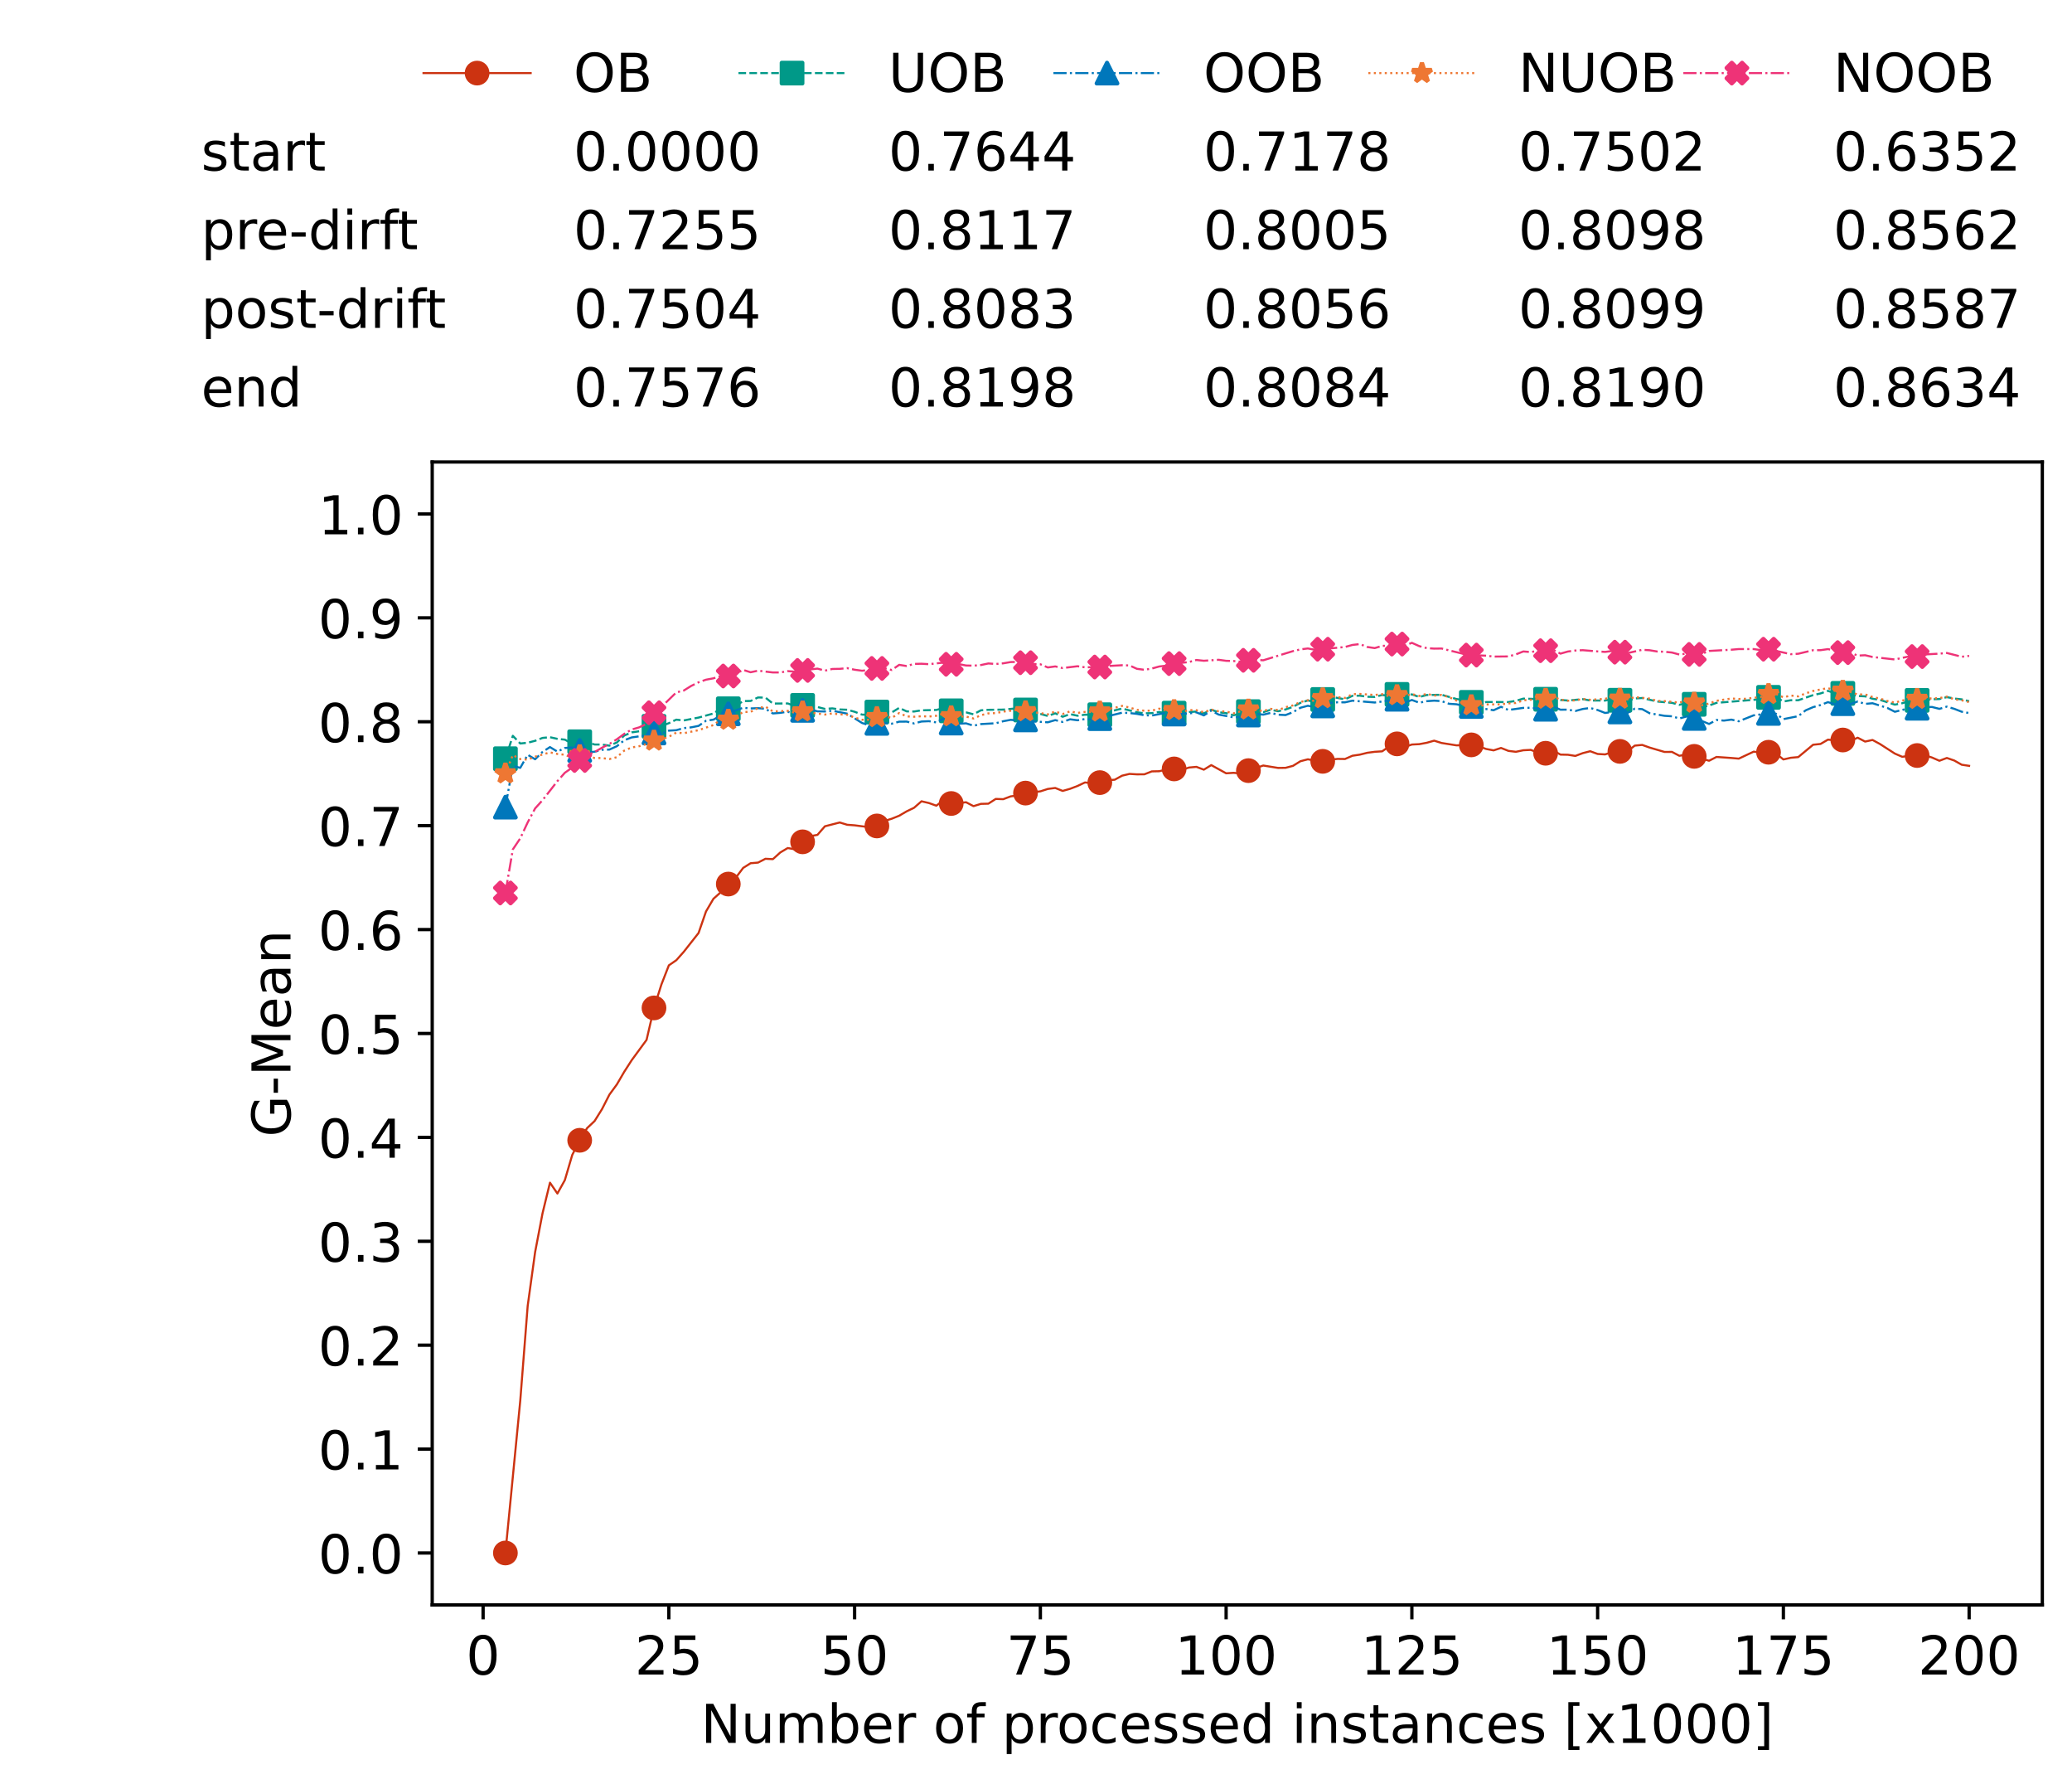 <?xml version="1.0" encoding="utf-8" standalone="no"?>
<!DOCTYPE svg PUBLIC "-//W3C//DTD SVG 1.1//EN"
  "http://www.w3.org/Graphics/SVG/1.1/DTD/svg11.dtd">
<!-- Created with matplotlib (https://matplotlib.org/) -->
<svg height="432.615pt" version="1.1" viewBox="0 0 502.65 432.615" width="502.65pt" xmlns="http://www.w3.org/2000/svg" xmlns:xlink="http://www.w3.org/1999/xlink">
 <defs>
  <style type="text/css">*{stroke-linecap:butt;stroke-linejoin:round;}</style>
 </defs>
 <g id="figure_1">
  <g id="patch_1">
   <path d="M 0 432.615 
L 502.65 432.615 
L 502.65 0 
L 0 0 
z
" style="fill:#ffffff;"/>
  </g>
  <g id="axes_1">
   <g id="patch_2">
    <path d="M 104.85 389.252 
L 495.45 389.252 
L 495.45 112.052 
L 104.85 112.052 
z
" style="fill:#ffffff;"/>
   </g>
   <g id="matplotlib.axis_1">
    <g id="xtick_1">
     <g id="line2d_1">
      <defs>
       <path d="M 0 0 
L 0 3.5 
" id="me093c9effe" style="stroke:#000000;stroke-width:0.8;"/>
      </defs>
      <g>
       <use style="stroke:#000000;stroke-width:0.8;" x="117.197" xlink:href="#me093c9effe" y="389.252"/>
      </g>
     </g>
     <g id="text_1">
      <!-- 0 -->
      <g transform="translate(113.061 406.13)scale(0.13 -0.13)">
       <defs>
        <path d="M 31.781 66.406 
Q 24.172 66.406 20.328 58.906 
Q 16.5 51.422 16.5 36.375 
Q 16.5 21.391 20.328 13.891 
Q 24.172 6.391 31.781 6.391 
Q 39.453 6.391 43.281 13.891 
Q 47.125 21.391 47.125 36.375 
Q 47.125 51.422 43.281 58.906 
Q 39.453 66.406 31.781 66.406 
z
M 31.781 74.219 
Q 44.047 74.219 50.516 64.516 
Q 56.984 54.828 56.984 36.375 
Q 56.984 17.969 50.516 8.266 
Q 44.047 -1.422 31.781 -1.422 
Q 19.531 -1.422 13.062 8.266 
Q 6.594 17.969 6.594 36.375 
Q 6.594 54.828 13.062 64.516 
Q 19.531 74.219 31.781 74.219 
z
" id="DejaVuSans-48"/>
       </defs>
       <use xlink:href="#DejaVuSans-48"/>
      </g>
     </g>
    </g>
    <g id="xtick_2">
     <g id="line2d_2">
      <g>
       <use style="stroke:#000000;stroke-width:0.8;" x="162.259" xlink:href="#me093c9effe" y="389.252"/>
      </g>
     </g>
     <g id="text_2">
      <!-- 25 -->
      <g transform="translate(153.988 406.13)scale(0.13 -0.13)">
       <defs>
        <path d="M 19.188 8.297 
L 53.609 8.297 
L 53.609 0 
L 7.328 0 
L 7.328 8.297 
Q 12.938 14.109 22.625 23.891 
Q 32.328 33.688 34.812 36.531 
Q 39.547 41.844 41.422 45.531 
Q 43.312 49.219 43.312 52.781 
Q 43.312 58.594 39.234 62.25 
Q 35.156 65.922 28.609 65.922 
Q 23.969 65.922 18.812 64.312 
Q 13.672 62.703 7.812 59.422 
L 7.812 69.391 
Q 13.766 71.781 18.938 73 
Q 24.125 74.219 28.422 74.219 
Q 39.75 74.219 46.484 68.547 
Q 53.219 62.891 53.219 53.422 
Q 53.219 48.922 51.531 44.891 
Q 49.859 40.875 45.406 35.406 
Q 44.188 33.984 37.641 27.219 
Q 31.109 20.453 19.188 8.297 
z
" id="DejaVuSans-50"/>
        <path d="M 10.797 72.906 
L 49.516 72.906 
L 49.516 64.594 
L 19.828 64.594 
L 19.828 46.734 
Q 21.969 47.469 24.109 47.828 
Q 26.266 48.188 28.422 48.188 
Q 40.625 48.188 47.75 41.5 
Q 54.891 34.812 54.891 23.391 
Q 54.891 11.625 47.562 5.094 
Q 40.234 -1.422 26.906 -1.422 
Q 22.312 -1.422 17.547 -0.641 
Q 12.797 0.141 7.719 1.703 
L 7.719 11.625 
Q 12.109 9.234 16.797 8.062 
Q 21.484 6.891 26.703 6.891 
Q 35.156 6.891 40.078 11.328 
Q 45.016 15.766 45.016 23.391 
Q 45.016 31 40.078 35.438 
Q 35.156 39.891 26.703 39.891 
Q 22.75 39.891 18.812 39.016 
Q 14.891 38.141 10.797 36.281 
z
" id="DejaVuSans-53"/>
       </defs>
       <use xlink:href="#DejaVuSans-50"/>
       <use x="63.623" xlink:href="#DejaVuSans-53"/>
      </g>
     </g>
    </g>
    <g id="xtick_3">
     <g id="line2d_3">
      <g>
       <use style="stroke:#000000;stroke-width:0.8;" x="207.322" xlink:href="#me093c9effe" y="389.252"/>
      </g>
     </g>
     <g id="text_3">
      <!-- 50 -->
      <g transform="translate(199.05 406.13)scale(0.13 -0.13)">
       <use xlink:href="#DejaVuSans-53"/>
       <use x="63.623" xlink:href="#DejaVuSans-48"/>
      </g>
     </g>
    </g>
    <g id="xtick_4">
     <g id="line2d_4">
      <g>
       <use style="stroke:#000000;stroke-width:0.8;" x="252.384" xlink:href="#me093c9effe" y="389.252"/>
      </g>
     </g>
     <g id="text_4">
      <!-- 75 -->
      <g transform="translate(244.113 406.13)scale(0.13 -0.13)">
       <defs>
        <path d="M 8.203 72.906 
L 55.078 72.906 
L 55.078 68.703 
L 28.609 0 
L 18.312 0 
L 43.219 64.594 
L 8.203 64.594 
z
" id="DejaVuSans-55"/>
       </defs>
       <use xlink:href="#DejaVuSans-55"/>
       <use x="63.623" xlink:href="#DejaVuSans-53"/>
      </g>
     </g>
    </g>
    <g id="xtick_5">
     <g id="line2d_5">
      <g>
       <use style="stroke:#000000;stroke-width:0.8;" x="297.446" xlink:href="#me093c9effe" y="389.252"/>
      </g>
     </g>
     <g id="text_5">
      <!-- 100 -->
      <g transform="translate(285.039 406.13)scale(0.13 -0.13)">
       <defs>
        <path d="M 12.406 8.297 
L 28.516 8.297 
L 28.516 63.922 
L 10.984 60.406 
L 10.984 69.391 
L 28.422 72.906 
L 38.281 72.906 
L 38.281 8.297 
L 54.391 8.297 
L 54.391 0 
L 12.406 0 
z
" id="DejaVuSans-49"/>
       </defs>
       <use xlink:href="#DejaVuSans-49"/>
       <use x="63.623" xlink:href="#DejaVuSans-48"/>
       <use x="127.246" xlink:href="#DejaVuSans-48"/>
      </g>
     </g>
    </g>
    <g id="xtick_6">
     <g id="line2d_6">
      <g>
       <use style="stroke:#000000;stroke-width:0.8;" x="342.509" xlink:href="#me093c9effe" y="389.252"/>
      </g>
     </g>
     <g id="text_6">
      <!-- 125 -->
      <g transform="translate(330.102 406.13)scale(0.13 -0.13)">
       <use xlink:href="#DejaVuSans-49"/>
       <use x="63.623" xlink:href="#DejaVuSans-50"/>
       <use x="127.246" xlink:href="#DejaVuSans-53"/>
      </g>
     </g>
    </g>
    <g id="xtick_7">
     <g id="line2d_7">
      <g>
       <use style="stroke:#000000;stroke-width:0.8;" x="387.571" xlink:href="#me093c9effe" y="389.252"/>
      </g>
     </g>
     <g id="text_7">
      <!-- 150 -->
      <g transform="translate(375.164 406.13)scale(0.13 -0.13)">
       <use xlink:href="#DejaVuSans-49"/>
       <use x="63.623" xlink:href="#DejaVuSans-53"/>
       <use x="127.246" xlink:href="#DejaVuSans-48"/>
      </g>
     </g>
    </g>
    <g id="xtick_8">
     <g id="line2d_8">
      <g>
       <use style="stroke:#000000;stroke-width:0.8;" x="432.633" xlink:href="#me093c9effe" y="389.252"/>
      </g>
     </g>
     <g id="text_8">
      <!-- 175 -->
      <g transform="translate(420.226 406.13)scale(0.13 -0.13)">
       <use xlink:href="#DejaVuSans-49"/>
       <use x="63.623" xlink:href="#DejaVuSans-55"/>
       <use x="127.246" xlink:href="#DejaVuSans-53"/>
      </g>
     </g>
    </g>
    <g id="xtick_9">
     <g id="line2d_9">
      <g>
       <use style="stroke:#000000;stroke-width:0.8;" x="477.695" xlink:href="#me093c9effe" y="389.252"/>
      </g>
     </g>
     <g id="text_9">
      <!-- 200 -->
      <g transform="translate(465.289 406.13)scale(0.13 -0.13)">
       <use xlink:href="#DejaVuSans-50"/>
       <use x="63.623" xlink:href="#DejaVuSans-48"/>
       <use x="127.246" xlink:href="#DejaVuSans-48"/>
      </g>
     </g>
    </g>
    <g id="text_10">
     <!-- Number of processed instances [x1000] -->
     <g transform="translate(170.025 422.711)scale(0.13 -0.13)">
      <defs>
       <path d="M 9.812 72.906 
L 23.094 72.906 
L 55.422 11.922 
L 55.422 72.906 
L 64.984 72.906 
L 64.984 0 
L 51.703 0 
L 19.391 60.984 
L 19.391 0 
L 9.812 0 
z
" id="DejaVuSans-78"/>
       <path d="M 8.5 21.578 
L 8.5 54.688 
L 17.484 54.688 
L 17.484 21.922 
Q 17.484 14.156 20.5 10.266 
Q 23.531 6.391 29.594 6.391 
Q 36.859 6.391 41.078 11.031 
Q 45.312 15.672 45.312 23.688 
L 45.312 54.688 
L 54.297 54.688 
L 54.297 0 
L 45.312 0 
L 45.312 8.406 
Q 42.047 3.422 37.719 1 
Q 33.406 -1.422 27.688 -1.422 
Q 18.266 -1.422 13.375 4.438 
Q 8.5 10.297 8.5 21.578 
z
M 31.109 56 
z
" id="DejaVuSans-117"/>
       <path d="M 52 44.188 
Q 55.375 50.25 60.062 53.125 
Q 64.75 56 71.094 56 
Q 79.641 56 84.281 50.016 
Q 88.922 44.047 88.922 33.016 
L 88.922 0 
L 79.891 0 
L 79.891 32.719 
Q 79.891 40.578 77.094 44.375 
Q 74.312 48.188 68.609 48.188 
Q 61.625 48.188 57.562 43.547 
Q 53.516 38.922 53.516 30.906 
L 53.516 0 
L 44.484 0 
L 44.484 32.719 
Q 44.484 40.625 41.703 44.406 
Q 38.922 48.188 33.109 48.188 
Q 26.219 48.188 22.156 43.531 
Q 18.109 38.875 18.109 30.906 
L 18.109 0 
L 9.078 0 
L 9.078 54.688 
L 18.109 54.688 
L 18.109 46.188 
Q 21.188 51.219 25.484 53.609 
Q 29.781 56 35.688 56 
Q 41.656 56 45.828 52.969 
Q 50 49.953 52 44.188 
z
" id="DejaVuSans-109"/>
       <path d="M 48.688 27.297 
Q 48.688 37.203 44.609 42.844 
Q 40.531 48.484 33.406 48.484 
Q 26.266 48.484 22.188 42.844 
Q 18.109 37.203 18.109 27.297 
Q 18.109 17.391 22.188 11.75 
Q 26.266 6.109 33.406 6.109 
Q 40.531 6.109 44.609 11.75 
Q 48.688 17.391 48.688 27.297 
z
M 18.109 46.391 
Q 20.953 51.266 25.266 53.625 
Q 29.594 56 35.594 56 
Q 45.562 56 51.781 48.094 
Q 58.016 40.188 58.016 27.297 
Q 58.016 14.406 51.781 6.484 
Q 45.562 -1.422 35.594 -1.422 
Q 29.594 -1.422 25.266 0.953 
Q 20.953 3.328 18.109 8.203 
L 18.109 0 
L 9.078 0 
L 9.078 75.984 
L 18.109 75.984 
z
" id="DejaVuSans-98"/>
       <path d="M 56.203 29.594 
L 56.203 25.203 
L 14.891 25.203 
Q 15.484 15.922 20.484 11.062 
Q 25.484 6.203 34.422 6.203 
Q 39.594 6.203 44.453 7.469 
Q 49.312 8.734 54.109 11.281 
L 54.109 2.781 
Q 49.266 0.734 44.188 -0.344 
Q 39.109 -1.422 33.891 -1.422 
Q 20.797 -1.422 13.156 6.188 
Q 5.516 13.812 5.516 26.812 
Q 5.516 40.234 12.766 48.109 
Q 20.016 56 32.328 56 
Q 43.359 56 49.781 48.891 
Q 56.203 41.797 56.203 29.594 
z
M 47.219 32.234 
Q 47.125 39.594 43.094 43.984 
Q 39.062 48.391 32.422 48.391 
Q 24.906 48.391 20.391 44.141 
Q 15.875 39.891 15.188 32.172 
z
" id="DejaVuSans-101"/>
       <path d="M 41.109 46.297 
Q 39.594 47.172 37.812 47.578 
Q 36.031 48 33.891 48 
Q 26.266 48 22.188 43.047 
Q 18.109 38.094 18.109 28.812 
L 18.109 0 
L 9.078 0 
L 9.078 54.688 
L 18.109 54.688 
L 18.109 46.188 
Q 20.953 51.172 25.484 53.578 
Q 30.031 56 36.531 56 
Q 37.453 56 38.578 55.875 
Q 39.703 55.766 41.062 55.516 
z
" id="DejaVuSans-114"/>
       <path id="DejaVuSans-32"/>
       <path d="M 30.609 48.391 
Q 23.391 48.391 19.188 42.75 
Q 14.984 37.109 14.984 27.297 
Q 14.984 17.484 19.156 11.844 
Q 23.344 6.203 30.609 6.203 
Q 37.797 6.203 41.984 11.859 
Q 46.188 17.531 46.188 27.297 
Q 46.188 37.016 41.984 42.703 
Q 37.797 48.391 30.609 48.391 
z
M 30.609 56 
Q 42.328 56 49.016 48.375 
Q 55.719 40.766 55.719 27.297 
Q 55.719 13.875 49.016 6.219 
Q 42.328 -1.422 30.609 -1.422 
Q 18.844 -1.422 12.172 6.219 
Q 5.516 13.875 5.516 27.297 
Q 5.516 40.766 12.172 48.375 
Q 18.844 56 30.609 56 
z
" id="DejaVuSans-111"/>
       <path d="M 37.109 75.984 
L 37.109 68.5 
L 28.516 68.5 
Q 23.688 68.5 21.797 66.547 
Q 19.922 64.594 19.922 59.516 
L 19.922 54.688 
L 34.719 54.688 
L 34.719 47.703 
L 19.922 47.703 
L 19.922 0 
L 10.891 0 
L 10.891 47.703 
L 2.297 47.703 
L 2.297 54.688 
L 10.891 54.688 
L 10.891 58.5 
Q 10.891 67.625 15.141 71.797 
Q 19.391 75.984 28.609 75.984 
z
" id="DejaVuSans-102"/>
       <path d="M 18.109 8.203 
L 18.109 -20.797 
L 9.078 -20.797 
L 9.078 54.688 
L 18.109 54.688 
L 18.109 46.391 
Q 20.953 51.266 25.266 53.625 
Q 29.594 56 35.594 56 
Q 45.562 56 51.781 48.094 
Q 58.016 40.188 58.016 27.297 
Q 58.016 14.406 51.781 6.484 
Q 45.562 -1.422 35.594 -1.422 
Q 29.594 -1.422 25.266 0.953 
Q 20.953 3.328 18.109 8.203 
z
M 48.688 27.297 
Q 48.688 37.203 44.609 42.844 
Q 40.531 48.484 33.406 48.484 
Q 26.266 48.484 22.188 42.844 
Q 18.109 37.203 18.109 27.297 
Q 18.109 17.391 22.188 11.75 
Q 26.266 6.109 33.406 6.109 
Q 40.531 6.109 44.609 11.75 
Q 48.688 17.391 48.688 27.297 
z
" id="DejaVuSans-112"/>
       <path d="M 48.781 52.594 
L 48.781 44.188 
Q 44.969 46.297 41.141 47.344 
Q 37.312 48.391 33.406 48.391 
Q 24.656 48.391 19.812 42.844 
Q 14.984 37.312 14.984 27.297 
Q 14.984 17.281 19.812 11.734 
Q 24.656 6.203 33.406 6.203 
Q 37.312 6.203 41.141 7.25 
Q 44.969 8.297 48.781 10.406 
L 48.781 2.094 
Q 45.016 0.344 40.984 -0.531 
Q 36.969 -1.422 32.422 -1.422 
Q 20.062 -1.422 12.781 6.344 
Q 5.516 14.109 5.516 27.297 
Q 5.516 40.672 12.859 48.328 
Q 20.219 56 33.016 56 
Q 37.156 56 41.109 55.141 
Q 45.062 54.297 48.781 52.594 
z
" id="DejaVuSans-99"/>
       <path d="M 44.281 53.078 
L 44.281 44.578 
Q 40.484 46.531 36.375 47.5 
Q 32.281 48.484 27.875 48.484 
Q 21.188 48.484 17.844 46.438 
Q 14.5 44.391 14.5 40.281 
Q 14.5 37.156 16.891 35.375 
Q 19.281 33.594 26.516 31.984 
L 29.594 31.297 
Q 39.156 29.25 43.188 25.516 
Q 47.219 21.781 47.219 15.094 
Q 47.219 7.469 41.188 3.016 
Q 35.156 -1.422 24.609 -1.422 
Q 20.219 -1.422 15.453 -0.562 
Q 10.688 0.297 5.422 2 
L 5.422 11.281 
Q 10.406 8.688 15.234 7.391 
Q 20.062 6.109 24.812 6.109 
Q 31.156 6.109 34.562 8.281 
Q 37.984 10.453 37.984 14.406 
Q 37.984 18.062 35.516 20.016 
Q 33.062 21.969 24.703 23.781 
L 21.578 24.516 
Q 13.234 26.266 9.516 29.906 
Q 5.812 33.547 5.812 39.891 
Q 5.812 47.609 11.281 51.797 
Q 16.75 56 26.812 56 
Q 31.781 56 36.172 55.266 
Q 40.578 54.547 44.281 53.078 
z
" id="DejaVuSans-115"/>
       <path d="M 45.406 46.391 
L 45.406 75.984 
L 54.391 75.984 
L 54.391 0 
L 45.406 0 
L 45.406 8.203 
Q 42.578 3.328 38.25 0.953 
Q 33.938 -1.422 27.875 -1.422 
Q 17.969 -1.422 11.734 6.484 
Q 5.516 14.406 5.516 27.297 
Q 5.516 40.188 11.734 48.094 
Q 17.969 56 27.875 56 
Q 33.938 56 38.25 53.625 
Q 42.578 51.266 45.406 46.391 
z
M 14.797 27.297 
Q 14.797 17.391 18.875 11.75 
Q 22.953 6.109 30.078 6.109 
Q 37.203 6.109 41.297 11.75 
Q 45.406 17.391 45.406 27.297 
Q 45.406 37.203 41.297 42.844 
Q 37.203 48.484 30.078 48.484 
Q 22.953 48.484 18.875 42.844 
Q 14.797 37.203 14.797 27.297 
z
" id="DejaVuSans-100"/>
       <path d="M 9.422 54.688 
L 18.406 54.688 
L 18.406 0 
L 9.422 0 
z
M 9.422 75.984 
L 18.406 75.984 
L 18.406 64.594 
L 9.422 64.594 
z
" id="DejaVuSans-105"/>
       <path d="M 54.891 33.016 
L 54.891 0 
L 45.906 0 
L 45.906 32.719 
Q 45.906 40.484 42.875 44.328 
Q 39.844 48.188 33.797 48.188 
Q 26.516 48.188 22.312 43.547 
Q 18.109 38.922 18.109 30.906 
L 18.109 0 
L 9.078 0 
L 9.078 54.688 
L 18.109 54.688 
L 18.109 46.188 
Q 21.344 51.125 25.703 53.562 
Q 30.078 56 35.797 56 
Q 45.219 56 50.047 50.172 
Q 54.891 44.344 54.891 33.016 
z
" id="DejaVuSans-110"/>
       <path d="M 18.312 70.219 
L 18.312 54.688 
L 36.812 54.688 
L 36.812 47.703 
L 18.312 47.703 
L 18.312 18.016 
Q 18.312 11.328 20.141 9.422 
Q 21.969 7.516 27.594 7.516 
L 36.812 7.516 
L 36.812 0 
L 27.594 0 
Q 17.188 0 13.234 3.875 
Q 9.281 7.766 9.281 18.016 
L 9.281 47.703 
L 2.688 47.703 
L 2.688 54.688 
L 9.281 54.688 
L 9.281 70.219 
z
" id="DejaVuSans-116"/>
       <path d="M 34.281 27.484 
Q 23.391 27.484 19.188 25 
Q 14.984 22.516 14.984 16.5 
Q 14.984 11.719 18.141 8.906 
Q 21.297 6.109 26.703 6.109 
Q 34.188 6.109 38.703 11.406 
Q 43.219 16.703 43.219 25.484 
L 43.219 27.484 
z
M 52.203 31.203 
L 52.203 0 
L 43.219 0 
L 43.219 8.297 
Q 40.141 3.328 35.547 0.953 
Q 30.953 -1.422 24.312 -1.422 
Q 15.922 -1.422 10.953 3.297 
Q 6 8.016 6 15.922 
Q 6 25.141 12.172 29.828 
Q 18.359 34.516 30.609 34.516 
L 43.219 34.516 
L 43.219 35.406 
Q 43.219 41.609 39.141 45 
Q 35.062 48.391 27.688 48.391 
Q 23 48.391 18.547 47.266 
Q 14.109 46.141 10.016 43.891 
L 10.016 52.203 
Q 14.938 54.109 19.578 55.047 
Q 24.219 56 28.609 56 
Q 40.484 56 46.344 49.844 
Q 52.203 43.703 52.203 31.203 
z
" id="DejaVuSans-97"/>
       <path d="M 8.594 75.984 
L 29.297 75.984 
L 29.297 69 
L 17.578 69 
L 17.578 -6.203 
L 29.297 -6.203 
L 29.297 -13.188 
L 8.594 -13.188 
z
" id="DejaVuSans-91"/>
       <path d="M 54.891 54.688 
L 35.109 28.078 
L 55.906 0 
L 45.312 0 
L 29.391 21.484 
L 13.484 0 
L 2.875 0 
L 24.125 28.609 
L 4.688 54.688 
L 15.281 54.688 
L 29.781 35.203 
L 44.281 54.688 
z
" id="DejaVuSans-120"/>
       <path d="M 30.422 75.984 
L 30.422 -13.188 
L 9.719 -13.188 
L 9.719 -6.203 
L 21.391 -6.203 
L 21.391 69 
L 9.719 69 
L 9.719 75.984 
z
" id="DejaVuSans-93"/>
      </defs>
      <use xlink:href="#DejaVuSans-78"/>
      <use x="74.805" xlink:href="#DejaVuSans-117"/>
      <use x="138.184" xlink:href="#DejaVuSans-109"/>
      <use x="235.596" xlink:href="#DejaVuSans-98"/>
      <use x="299.072" xlink:href="#DejaVuSans-101"/>
      <use x="360.596" xlink:href="#DejaVuSans-114"/>
      <use x="401.709" xlink:href="#DejaVuSans-32"/>
      <use x="433.496" xlink:href="#DejaVuSans-111"/>
      <use x="494.678" xlink:href="#DejaVuSans-102"/>
      <use x="529.883" xlink:href="#DejaVuSans-32"/>
      <use x="561.67" xlink:href="#DejaVuSans-112"/>
      <use x="625.146" xlink:href="#DejaVuSans-114"/>
      <use x="664.01" xlink:href="#DejaVuSans-111"/>
      <use x="725.191" xlink:href="#DejaVuSans-99"/>
      <use x="780.172" xlink:href="#DejaVuSans-101"/>
      <use x="841.695" xlink:href="#DejaVuSans-115"/>
      <use x="893.795" xlink:href="#DejaVuSans-115"/>
      <use x="945.895" xlink:href="#DejaVuSans-101"/>
      <use x="1007.418" xlink:href="#DejaVuSans-100"/>
      <use x="1070.895" xlink:href="#DejaVuSans-32"/>
      <use x="1102.682" xlink:href="#DejaVuSans-105"/>
      <use x="1130.465" xlink:href="#DejaVuSans-110"/>
      <use x="1193.844" xlink:href="#DejaVuSans-115"/>
      <use x="1245.943" xlink:href="#DejaVuSans-116"/>
      <use x="1285.152" xlink:href="#DejaVuSans-97"/>
      <use x="1346.432" xlink:href="#DejaVuSans-110"/>
      <use x="1409.811" xlink:href="#DejaVuSans-99"/>
      <use x="1464.791" xlink:href="#DejaVuSans-101"/>
      <use x="1526.314" xlink:href="#DejaVuSans-115"/>
      <use x="1578.414" xlink:href="#DejaVuSans-32"/>
      <use x="1610.201" xlink:href="#DejaVuSans-91"/>
      <use x="1649.215" xlink:href="#DejaVuSans-120"/>
      <use x="1708.395" xlink:href="#DejaVuSans-49"/>
      <use x="1772.018" xlink:href="#DejaVuSans-48"/>
      <use x="1835.641" xlink:href="#DejaVuSans-48"/>
      <use x="1899.264" xlink:href="#DejaVuSans-48"/>
      <use x="1962.887" xlink:href="#DejaVuSans-93"/>
     </g>
    </g>
   </g>
   <g id="matplotlib.axis_2">
    <g id="ytick_1">
     <g id="line2d_10">
      <defs>
       <path d="M 0 0 
L -3.5 0 
" id="m8a7320d09a" style="stroke:#000000;stroke-width:0.8;"/>
      </defs>
      <g>
       <use style="stroke:#000000;stroke-width:0.8;" x="104.85" xlink:href="#m8a7320d09a" y="376.652"/>
      </g>
     </g>
     <g id="text_11">
      <!-- 0.0 -->
      <g transform="translate(77.176 381.591)scale(0.13 -0.13)">
       <defs>
        <path d="M 10.688 12.406 
L 21 12.406 
L 21 0 
L 10.688 0 
z
" id="DejaVuSans-46"/>
       </defs>
       <use xlink:href="#DejaVuSans-48"/>
       <use x="63.623" xlink:href="#DejaVuSans-46"/>
       <use x="95.41" xlink:href="#DejaVuSans-48"/>
      </g>
     </g>
    </g>
    <g id="ytick_2">
     <g id="line2d_11">
      <g>
       <use style="stroke:#000000;stroke-width:0.8;" x="104.85" xlink:href="#m8a7320d09a" y="351.452"/>
      </g>
     </g>
     <g id="text_12">
      <!-- 0.1 -->
      <g transform="translate(77.176 356.391)scale(0.13 -0.13)">
       <use xlink:href="#DejaVuSans-48"/>
       <use x="63.623" xlink:href="#DejaVuSans-46"/>
       <use x="95.41" xlink:href="#DejaVuSans-49"/>
      </g>
     </g>
    </g>
    <g id="ytick_3">
     <g id="line2d_12">
      <g>
       <use style="stroke:#000000;stroke-width:0.8;" x="104.85" xlink:href="#m8a7320d09a" y="326.252"/>
      </g>
     </g>
     <g id="text_13">
      <!-- 0.2 -->
      <g transform="translate(77.176 331.191)scale(0.13 -0.13)">
       <use xlink:href="#DejaVuSans-48"/>
       <use x="63.623" xlink:href="#DejaVuSans-46"/>
       <use x="95.41" xlink:href="#DejaVuSans-50"/>
      </g>
     </g>
    </g>
    <g id="ytick_4">
     <g id="line2d_13">
      <g>
       <use style="stroke:#000000;stroke-width:0.8;" x="104.85" xlink:href="#m8a7320d09a" y="301.052"/>
      </g>
     </g>
     <g id="text_14">
      <!-- 0.3 -->
      <g transform="translate(77.176 305.991)scale(0.13 -0.13)">
       <defs>
        <path d="M 40.578 39.312 
Q 47.656 37.797 51.625 33 
Q 55.609 28.219 55.609 21.188 
Q 55.609 10.406 48.188 4.484 
Q 40.766 -1.422 27.094 -1.422 
Q 22.516 -1.422 17.656 -0.516 
Q 12.797 0.391 7.625 2.203 
L 7.625 11.719 
Q 11.719 9.328 16.594 8.109 
Q 21.484 6.891 26.812 6.891 
Q 36.078 6.891 40.938 10.547 
Q 45.797 14.203 45.797 21.188 
Q 45.797 27.641 41.281 31.266 
Q 36.766 34.906 28.719 34.906 
L 20.219 34.906 
L 20.219 43.016 
L 29.109 43.016 
Q 36.375 43.016 40.234 45.922 
Q 44.094 48.828 44.094 54.297 
Q 44.094 59.906 40.109 62.906 
Q 36.141 65.922 28.719 65.922 
Q 24.656 65.922 20.016 65.031 
Q 15.375 64.156 9.812 62.312 
L 9.812 71.094 
Q 15.438 72.656 20.344 73.438 
Q 25.25 74.219 29.594 74.219 
Q 40.828 74.219 47.359 69.109 
Q 53.906 64.016 53.906 55.328 
Q 53.906 49.266 50.438 45.094 
Q 46.969 40.922 40.578 39.312 
z
" id="DejaVuSans-51"/>
       </defs>
       <use xlink:href="#DejaVuSans-48"/>
       <use x="63.623" xlink:href="#DejaVuSans-46"/>
       <use x="95.41" xlink:href="#DejaVuSans-51"/>
      </g>
     </g>
    </g>
    <g id="ytick_5">
     <g id="line2d_14">
      <g>
       <use style="stroke:#000000;stroke-width:0.8;" x="104.85" xlink:href="#m8a7320d09a" y="275.852"/>
      </g>
     </g>
     <g id="text_15">
      <!-- 0.4 -->
      <g transform="translate(77.176 280.791)scale(0.13 -0.13)">
       <defs>
        <path d="M 37.797 64.312 
L 12.891 25.391 
L 37.797 25.391 
z
M 35.203 72.906 
L 47.609 72.906 
L 47.609 25.391 
L 58.016 25.391 
L 58.016 17.188 
L 47.609 17.188 
L 47.609 0 
L 37.797 0 
L 37.797 17.188 
L 4.891 17.188 
L 4.891 26.703 
z
" id="DejaVuSans-52"/>
       </defs>
       <use xlink:href="#DejaVuSans-48"/>
       <use x="63.623" xlink:href="#DejaVuSans-46"/>
       <use x="95.41" xlink:href="#DejaVuSans-52"/>
      </g>
     </g>
    </g>
    <g id="ytick_6">
     <g id="line2d_15">
      <g>
       <use style="stroke:#000000;stroke-width:0.8;" x="104.85" xlink:href="#m8a7320d09a" y="250.652"/>
      </g>
     </g>
     <g id="text_16">
      <!-- 0.5 -->
      <g transform="translate(77.176 255.591)scale(0.13 -0.13)">
       <use xlink:href="#DejaVuSans-48"/>
       <use x="63.623" xlink:href="#DejaVuSans-46"/>
       <use x="95.41" xlink:href="#DejaVuSans-53"/>
      </g>
     </g>
    </g>
    <g id="ytick_7">
     <g id="line2d_16">
      <g>
       <use style="stroke:#000000;stroke-width:0.8;" x="104.85" xlink:href="#m8a7320d09a" y="225.452"/>
      </g>
     </g>
     <g id="text_17">
      <!-- 0.6 -->
      <g transform="translate(77.176 230.391)scale(0.13 -0.13)">
       <defs>
        <path d="M 33.016 40.375 
Q 26.375 40.375 22.484 35.828 
Q 18.609 31.297 18.609 23.391 
Q 18.609 15.531 22.484 10.953 
Q 26.375 6.391 33.016 6.391 
Q 39.656 6.391 43.531 10.953 
Q 47.406 15.531 47.406 23.391 
Q 47.406 31.297 43.531 35.828 
Q 39.656 40.375 33.016 40.375 
z
M 52.594 71.297 
L 52.594 62.312 
Q 48.875 64.062 45.094 64.984 
Q 41.312 65.922 37.594 65.922 
Q 27.828 65.922 22.672 59.328 
Q 17.531 52.734 16.797 39.406 
Q 19.672 43.656 24.016 45.922 
Q 28.375 48.188 33.594 48.188 
Q 44.578 48.188 50.953 41.516 
Q 57.328 34.859 57.328 23.391 
Q 57.328 12.156 50.688 5.359 
Q 44.047 -1.422 33.016 -1.422 
Q 20.359 -1.422 13.672 8.266 
Q 6.984 17.969 6.984 36.375 
Q 6.984 53.656 15.188 63.938 
Q 23.391 74.219 37.203 74.219 
Q 40.922 74.219 44.703 73.484 
Q 48.484 72.75 52.594 71.297 
z
" id="DejaVuSans-54"/>
       </defs>
       <use xlink:href="#DejaVuSans-48"/>
       <use x="63.623" xlink:href="#DejaVuSans-46"/>
       <use x="95.41" xlink:href="#DejaVuSans-54"/>
      </g>
     </g>
    </g>
    <g id="ytick_8">
     <g id="line2d_17">
      <g>
       <use style="stroke:#000000;stroke-width:0.8;" x="104.85" xlink:href="#m8a7320d09a" y="200.252"/>
      </g>
     </g>
     <g id="text_18">
      <!-- 0.7 -->
      <g transform="translate(77.176 205.191)scale(0.13 -0.13)">
       <use xlink:href="#DejaVuSans-48"/>
       <use x="63.623" xlink:href="#DejaVuSans-46"/>
       <use x="95.41" xlink:href="#DejaVuSans-55"/>
      </g>
     </g>
    </g>
    <g id="ytick_9">
     <g id="line2d_18">
      <g>
       <use style="stroke:#000000;stroke-width:0.8;" x="104.85" xlink:href="#m8a7320d09a" y="175.052"/>
      </g>
     </g>
     <g id="text_19">
      <!-- 0.8 -->
      <g transform="translate(77.176 179.991)scale(0.13 -0.13)">
       <defs>
        <path d="M 31.781 34.625 
Q 24.75 34.625 20.719 30.859 
Q 16.703 27.094 16.703 20.516 
Q 16.703 13.922 20.719 10.156 
Q 24.75 6.391 31.781 6.391 
Q 38.812 6.391 42.859 10.172 
Q 46.922 13.969 46.922 20.516 
Q 46.922 27.094 42.891 30.859 
Q 38.875 34.625 31.781 34.625 
z
M 21.922 38.812 
Q 15.578 40.375 12.031 44.719 
Q 8.5 49.078 8.5 55.328 
Q 8.5 64.062 14.719 69.141 
Q 20.953 74.219 31.781 74.219 
Q 42.672 74.219 48.875 69.141 
Q 55.078 64.062 55.078 55.328 
Q 55.078 49.078 51.531 44.719 
Q 48 40.375 41.703 38.812 
Q 48.828 37.156 52.797 32.312 
Q 56.781 27.484 56.781 20.516 
Q 56.781 9.906 50.312 4.234 
Q 43.844 -1.422 31.781 -1.422 
Q 19.734 -1.422 13.25 4.234 
Q 6.781 9.906 6.781 20.516 
Q 6.781 27.484 10.781 32.312 
Q 14.797 37.156 21.922 38.812 
z
M 18.312 54.391 
Q 18.312 48.734 21.844 45.562 
Q 25.391 42.391 31.781 42.391 
Q 38.141 42.391 41.719 45.562 
Q 45.312 48.734 45.312 54.391 
Q 45.312 60.062 41.719 63.234 
Q 38.141 66.406 31.781 66.406 
Q 25.391 66.406 21.844 63.234 
Q 18.312 60.062 18.312 54.391 
z
" id="DejaVuSans-56"/>
       </defs>
       <use xlink:href="#DejaVuSans-48"/>
       <use x="63.623" xlink:href="#DejaVuSans-46"/>
       <use x="95.41" xlink:href="#DejaVuSans-56"/>
      </g>
     </g>
    </g>
    <g id="ytick_10">
     <g id="line2d_19">
      <g>
       <use style="stroke:#000000;stroke-width:0.8;" x="104.85" xlink:href="#m8a7320d09a" y="149.852"/>
      </g>
     </g>
     <g id="text_20">
      <!-- 0.9 -->
      <g transform="translate(77.176 154.791)scale(0.13 -0.13)">
       <defs>
        <path d="M 10.984 1.516 
L 10.984 10.5 
Q 14.703 8.734 18.5 7.812 
Q 22.312 6.891 25.984 6.891 
Q 35.75 6.891 40.891 13.453 
Q 46.047 20.016 46.781 33.406 
Q 43.953 29.203 39.594 26.953 
Q 35.25 24.703 29.984 24.703 
Q 19.047 24.703 12.672 31.312 
Q 6.297 37.938 6.297 49.422 
Q 6.297 60.641 12.938 67.422 
Q 19.578 74.219 30.609 74.219 
Q 43.266 74.219 49.922 64.516 
Q 56.594 54.828 56.594 36.375 
Q 56.594 19.141 48.406 8.859 
Q 40.234 -1.422 26.422 -1.422 
Q 22.703 -1.422 18.891 -0.688 
Q 15.094 0.047 10.984 1.516 
z
M 30.609 32.422 
Q 37.25 32.422 41.125 36.953 
Q 45.016 41.5 45.016 49.422 
Q 45.016 57.281 41.125 61.844 
Q 37.25 66.406 30.609 66.406 
Q 23.969 66.406 20.094 61.844 
Q 16.219 57.281 16.219 49.422 
Q 16.219 41.5 20.094 36.953 
Q 23.969 32.422 30.609 32.422 
z
" id="DejaVuSans-57"/>
       </defs>
       <use xlink:href="#DejaVuSans-48"/>
       <use x="63.623" xlink:href="#DejaVuSans-46"/>
       <use x="95.41" xlink:href="#DejaVuSans-57"/>
      </g>
     </g>
    </g>
    <g id="ytick_11">
     <g id="line2d_20">
      <g>
       <use style="stroke:#000000;stroke-width:0.8;" x="104.85" xlink:href="#m8a7320d09a" y="124.652"/>
      </g>
     </g>
     <g id="text_21">
      <!-- 1.0 -->
      <g transform="translate(77.176 129.591)scale(0.13 -0.13)">
       <use xlink:href="#DejaVuSans-49"/>
       <use x="63.623" xlink:href="#DejaVuSans-46"/>
       <use x="95.41" xlink:href="#DejaVuSans-48"/>
      </g>
     </g>
    </g>
    <g id="text_22">
     <!-- G-Mean -->
     <g transform="translate(70.472 275.744)rotate(-90)scale(0.13 -0.13)">
      <defs>
       <path d="M 59.516 10.406 
L 59.516 29.984 
L 43.406 29.984 
L 43.406 38.094 
L 69.281 38.094 
L 69.281 6.781 
Q 63.578 2.734 56.688 0.656 
Q 49.812 -1.422 42 -1.422 
Q 24.906 -1.422 15.25 8.562 
Q 5.609 18.562 5.609 36.375 
Q 5.609 54.25 15.25 64.234 
Q 24.906 74.219 42 74.219 
Q 49.125 74.219 55.547 72.453 
Q 61.969 70.703 67.391 67.281 
L 67.391 56.781 
Q 61.922 61.422 55.766 63.766 
Q 49.609 66.109 42.828 66.109 
Q 29.438 66.109 22.719 58.641 
Q 16.016 51.172 16.016 36.375 
Q 16.016 21.625 22.719 14.156 
Q 29.438 6.688 42.828 6.688 
Q 48.047 6.688 52.141 7.594 
Q 56.25 8.5 59.516 10.406 
z
" id="DejaVuSans-71"/>
       <path d="M 4.891 31.391 
L 31.203 31.391 
L 31.203 23.391 
L 4.891 23.391 
z
" id="DejaVuSans-45"/>
       <path d="M 9.812 72.906 
L 24.516 72.906 
L 43.109 23.297 
L 61.812 72.906 
L 76.516 72.906 
L 76.516 0 
L 66.891 0 
L 66.891 64.016 
L 48.094 14.016 
L 38.188 14.016 
L 19.391 64.016 
L 19.391 0 
L 9.812 0 
z
" id="DejaVuSans-77"/>
      </defs>
      <use xlink:href="#DejaVuSans-71"/>
      <use x="77.49" xlink:href="#DejaVuSans-45"/>
      <use x="113.574" xlink:href="#DejaVuSans-77"/>
      <use x="199.854" xlink:href="#DejaVuSans-101"/>
      <use x="261.377" xlink:href="#DejaVuSans-97"/>
      <use x="322.656" xlink:href="#DejaVuSans-110"/>
     </g>
    </g>
   </g>
   <g id="line2d_21"/>
   <g id="line2d_22"/>
   <g id="line2d_23"/>
   <g id="line2d_24"/>
   <g id="line2d_25"/>
   <g id="line2d_26">
    <path clip-path="url(#p6a43feb5f3)" d="M 122.605 376.652 
L 126.21 339.722 
L 128.012 316.716 
L 129.815 303.673 
L 131.617 294.251 
L 133.419 286.835 
L 135.222 289.471 
L 137.024 286.224 
L 138.827 280.105 
L 140.629 276.558 
L 142.432 273.598 
L 144.234 271.904 
L 146.037 269.011 
L 147.839 265.483 
L 149.642 263.019 
L 151.444 259.931 
L 153.247 257.129 
L 156.852 252.206 
L 158.654 244.456 
L 160.457 238.761 
L 162.259 234.128 
L 164.062 232.886 
L 165.864 230.862 
L 169.469 226.278 
L 171.272 221.061 
L 173.074 217.983 
L 174.877 216.378 
L 176.679 214.414 
L 178.482 212.884 
L 180.284 210.499 
L 182.087 209.363 
L 183.889 209.209 
L 185.692 208.283 
L 187.494 208.374 
L 189.297 206.748 
L 191.099 205.678 
L 192.902 205.999 
L 194.704 204.173 
L 196.507 202.82 
L 198.309 202.48 
L 200.112 200.404 
L 203.717 199.48 
L 205.519 200.035 
L 207.322 200.168 
L 210.927 200.642 
L 212.729 200.323 
L 214.532 199.118 
L 216.334 198.569 
L 218.137 197.84 
L 219.939 196.783 
L 221.742 195.915 
L 223.544 194.34 
L 225.347 194.762 
L 227.149 195.408 
L 228.952 194.011 
L 230.754 194.877 
L 232.557 194.786 
L 234.359 194.57 
L 236.162 195.521 
L 237.964 194.964 
L 239.767 194.919 
L 241.569 193.766 
L 243.372 193.833 
L 245.174 193.15 
L 246.976 192.897 
L 248.779 192.352 
L 252.384 191.931 
L 254.186 191.348 
L 255.989 191.106 
L 257.791 191.825 
L 259.594 191.314 
L 261.396 190.624 
L 263.199 189.774 
L 265.001 189.951 
L 266.804 189.812 
L 268.606 189.236 
L 270.409 189.111 
L 272.211 188.128 
L 274.014 187.697 
L 275.816 187.805 
L 277.619 187.794 
L 279.421 187.088 
L 281.224 187.048 
L 283.026 186.612 
L 284.829 186.49 
L 286.631 186.749 
L 288.434 186.154 
L 290.236 185.988 
L 292.039 186.671 
L 293.841 185.564 
L 297.446 187.554 
L 299.249 187.437 
L 301.051 187.602 
L 304.656 186.27 
L 306.459 185.666 
L 310.064 186.251 
L 311.866 186.225 
L 313.669 185.743 
L 315.471 184.625 
L 317.274 184.154 
L 319.076 184.494 
L 320.879 184.649 
L 322.681 184.248 
L 324.484 184.057 
L 326.286 184.082 
L 328.089 183.293 
L 329.891 183.025 
L 331.694 182.576 
L 333.496 182.336 
L 335.299 182.224 
L 337.101 180.973 
L 338.904 180.413 
L 340.706 181.197 
L 342.509 180.573 
L 344.311 180.482 
L 346.114 180.149 
L 347.916 179.638 
L 349.719 180.199 
L 353.324 180.775 
L 356.928 180.659 
L 358.731 181.02 
L 360.533 181.652 
L 362.336 181.991 
L 364.138 181.402 
L 365.941 182.117 
L 367.743 182.336 
L 369.546 181.963 
L 371.348 181.873 
L 373.151 182.539 
L 374.953 182.69 
L 376.756 181.995 
L 378.558 183.015 
L 380.361 183.053 
L 382.163 183.338 
L 383.966 182.663 
L 385.768 182.198 
L 387.571 182.861 
L 389.373 182.97 
L 391.176 182.413 
L 392.978 182.237 
L 394.781 182.247 
L 396.583 180.838 
L 398.386 180.667 
L 400.188 181.312 
L 403.793 182.371 
L 405.596 182.358 
L 407.398 183.304 
L 409.201 182.983 
L 412.806 183.994 
L 414.608 184.508 
L 416.411 183.585 
L 420.016 183.837 
L 421.818 183.994 
L 425.423 182.304 
L 427.226 182.544 
L 429.028 182.444 
L 430.831 182.744 
L 432.633 184.19 
L 434.436 183.785 
L 436.238 183.622 
L 439.843 180.626 
L 441.646 180.436 
L 443.448 179.387 
L 445.251 179.555 
L 447.053 179.476 
L 448.856 179.71 
L 450.658 178.918 
L 452.461 179.856 
L 454.263 179.467 
L 456.066 180.45 
L 459.671 182.771 
L 461.473 183.552 
L 463.276 183.28 
L 466.881 183.135 
L 468.683 183.725 
L 470.485 184.512 
L 472.288 183.832 
L 474.09 184.452 
L 475.893 185.472 
L 477.695 185.744 
L 477.695 185.744 
" style="fill:none;stroke:#cc3311;stroke-linecap:square;stroke-width:0.5;"/>
    <defs>
     <path d="M 0 2.5 
C 0.663 2.5 1.299 2.237 1.768 1.768 
C 2.237 1.299 2.5 0.663 2.5 0 
C 2.5 -0.663 2.237 -1.299 1.768 -1.768 
C 1.299 -2.237 0.663 -2.5 0 -2.5 
C -0.663 -2.5 -1.299 -2.237 -1.768 -1.768 
C -2.237 -1.299 -2.5 -0.663 -2.5 0 
C -2.5 0.663 -2.237 1.299 -1.768 1.768 
C -1.299 2.237 -0.663 2.5 0 2.5 
z
" id="maabb5e79ef" style="stroke:#cc3311;"/>
    </defs>
    <g clip-path="url(#p6a43feb5f3)">
     <use style="fill:#cc3311;stroke:#cc3311;" x="122.605" xlink:href="#maabb5e79ef" y="376.652"/>
     <use style="fill:#cc3311;stroke:#cc3311;" x="140.629" xlink:href="#maabb5e79ef" y="276.558"/>
     <use style="fill:#cc3311;stroke:#cc3311;" x="158.654" xlink:href="#maabb5e79ef" y="244.456"/>
     <use style="fill:#cc3311;stroke:#cc3311;" x="176.679" xlink:href="#maabb5e79ef" y="214.414"/>
     <use style="fill:#cc3311;stroke:#cc3311;" x="194.704" xlink:href="#maabb5e79ef" y="204.173"/>
     <use style="fill:#cc3311;stroke:#cc3311;" x="212.729" xlink:href="#maabb5e79ef" y="200.323"/>
     <use style="fill:#cc3311;stroke:#cc3311;" x="230.754" xlink:href="#maabb5e79ef" y="194.877"/>
     <use style="fill:#cc3311;stroke:#cc3311;" x="248.779" xlink:href="#maabb5e79ef" y="192.352"/>
     <use style="fill:#cc3311;stroke:#cc3311;" x="266.804" xlink:href="#maabb5e79ef" y="189.812"/>
     <use style="fill:#cc3311;stroke:#cc3311;" x="284.829" xlink:href="#maabb5e79ef" y="186.49"/>
     <use style="fill:#cc3311;stroke:#cc3311;" x="302.854" xlink:href="#maabb5e79ef" y="186.905"/>
     <use style="fill:#cc3311;stroke:#cc3311;" x="320.879" xlink:href="#maabb5e79ef" y="184.649"/>
     <use style="fill:#cc3311;stroke:#cc3311;" x="338.904" xlink:href="#maabb5e79ef" y="180.413"/>
     <use style="fill:#cc3311;stroke:#cc3311;" x="356.928" xlink:href="#maabb5e79ef" y="180.659"/>
     <use style="fill:#cc3311;stroke:#cc3311;" x="374.953" xlink:href="#maabb5e79ef" y="182.69"/>
     <use style="fill:#cc3311;stroke:#cc3311;" x="392.978" xlink:href="#maabb5e79ef" y="182.237"/>
     <use style="fill:#cc3311;stroke:#cc3311;" x="411.003" xlink:href="#maabb5e79ef" y="183.443"/>
     <use style="fill:#cc3311;stroke:#cc3311;" x="429.028" xlink:href="#maabb5e79ef" y="182.444"/>
     <use style="fill:#cc3311;stroke:#cc3311;" x="447.053" xlink:href="#maabb5e79ef" y="179.476"/>
     <use style="fill:#cc3311;stroke:#cc3311;" x="465.078" xlink:href="#maabb5e79ef" y="183.238"/>
    </g>
   </g>
   <g id="line2d_27"/>
   <g id="line2d_28"/>
   <g id="line2d_29"/>
   <g id="line2d_30"/>
   <g id="line2d_31">
    <path clip-path="url(#p6a43feb5f3)" d="M 122.605 184.019 
L 124.407 178.461 
L 126.21 180.321 
L 128.012 180.143 
L 129.815 179.669 
L 131.617 178.969 
L 133.419 178.8 
L 135.222 179.196 
L 137.024 179.389 
L 138.827 180.377 
L 140.629 179.903 
L 142.432 179.996 
L 144.234 180.567 
L 146.037 180.574 
L 147.839 180.848 
L 149.642 180.075 
L 151.444 178.383 
L 153.247 177.628 
L 155.049 177.362 
L 156.852 176.914 
L 158.654 176.161 
L 160.457 176.108 
L 162.259 175.392 
L 164.062 174.539 
L 165.864 174.735 
L 169.469 174.037 
L 173.074 173.046 
L 174.877 171.817 
L 176.679 171.907 
L 178.482 171.212 
L 180.284 170.027 
L 182.087 170.012 
L 183.889 169.159 
L 185.692 169.195 
L 187.494 170.637 
L 191.099 170.608 
L 192.902 171.249 
L 194.704 171.087 
L 196.507 171.216 
L 198.309 171.467 
L 200.112 171.934 
L 201.914 171.806 
L 203.717 172.067 
L 205.519 172.136 
L 207.322 172.628 
L 209.124 173.32 
L 210.927 173.36 
L 212.729 172.7 
L 214.532 172.392 
L 216.334 172.795 
L 218.137 171.68 
L 219.939 172.531 
L 221.742 172.567 
L 223.544 172.277 
L 227.149 172.188 
L 228.952 171.709 
L 230.754 172.407 
L 234.359 172.773 
L 236.162 173.242 
L 237.964 172.27 
L 239.767 172.152 
L 243.372 172.105 
L 246.976 171.767 
L 248.779 172.206 
L 250.581 172.806 
L 252.384 173.153 
L 254.186 173.648 
L 255.989 173.001 
L 257.791 173.839 
L 259.594 173.194 
L 261.396 173.591 
L 263.199 173.34 
L 266.804 173.355 
L 268.606 172.726 
L 272.211 171.843 
L 275.816 172.755 
L 277.619 173 
L 279.421 172.961 
L 281.224 172.679 
L 283.026 173.02 
L 284.829 172.963 
L 286.631 173.254 
L 288.434 172.69 
L 290.236 172.581 
L 292.039 173.017 
L 293.841 172.147 
L 295.644 172.736 
L 297.446 172.964 
L 299.249 173.477 
L 302.854 172.595 
L 304.656 172.526 
L 306.459 172.731 
L 308.261 172.139 
L 310.064 172.5 
L 311.866 172.066 
L 313.669 171.424 
L 315.471 170.464 
L 317.274 169.881 
L 319.076 170.281 
L 322.681 168.932 
L 326.286 169.614 
L 328.089 168.763 
L 329.891 168.724 
L 331.694 168.988 
L 333.496 169.03 
L 335.299 168.559 
L 337.101 168.757 
L 338.904 168.418 
L 340.706 168.7 
L 342.509 168.412 
L 344.311 169.05 
L 346.114 168.561 
L 349.719 168.507 
L 353.324 169.532 
L 355.126 169.819 
L 356.928 170.344 
L 358.731 170.641 
L 360.533 170.265 
L 365.941 170.277 
L 367.743 169.975 
L 369.546 169.437 
L 374.953 169.598 
L 376.756 169.134 
L 378.558 169.768 
L 380.361 169.901 
L 383.966 169.573 
L 385.768 169.89 
L 389.373 169.917 
L 391.176 169.536 
L 392.978 169.844 
L 394.781 170.013 
L 396.583 169.401 
L 398.386 169.292 
L 401.991 170.141 
L 405.596 170.462 
L 407.398 170.95 
L 409.201 170.449 
L 411.003 170.816 
L 412.806 171.547 
L 414.608 171.109 
L 416.411 170.464 
L 427.226 169.586 
L 429.028 169.134 
L 430.831 169.042 
L 432.633 170.143 
L 434.436 169.828 
L 436.238 169.839 
L 439.843 168.586 
L 441.646 168.181 
L 443.448 167.562 
L 445.251 168.177 
L 447.053 168.168 
L 448.856 168.403 
L 450.658 168.799 
L 452.461 168.889 
L 454.263 169.465 
L 456.066 169.746 
L 459.671 170.898 
L 461.473 170.556 
L 463.276 170.017 
L 468.683 169.598 
L 470.485 169.541 
L 472.288 169.08 
L 474.09 169.414 
L 475.893 169.617 
L 477.695 170.066 
L 477.695 170.066 
" style="fill:none;stroke:#009988;stroke-dasharray:1.85,0.8;stroke-dashoffset:0;stroke-width:0.5;"/>
    <defs>
     <path d="M -2.5 2.5 
L 2.5 2.5 
L 2.5 -2.5 
L -2.5 -2.5 
z
" id="m6fb5bf2f3f" style="stroke:#009988;stroke-linejoin:miter;"/>
    </defs>
    <g clip-path="url(#p6a43feb5f3)">
     <use style="fill:#009988;stroke:#009988;stroke-linejoin:miter;" x="122.605" xlink:href="#m6fb5bf2f3f" y="184.019"/>
     <use style="fill:#009988;stroke:#009988;stroke-linejoin:miter;" x="140.629" xlink:href="#m6fb5bf2f3f" y="179.903"/>
     <use style="fill:#009988;stroke:#009988;stroke-linejoin:miter;" x="158.654" xlink:href="#m6fb5bf2f3f" y="176.161"/>
     <use style="fill:#009988;stroke:#009988;stroke-linejoin:miter;" x="176.679" xlink:href="#m6fb5bf2f3f" y="171.907"/>
     <use style="fill:#009988;stroke:#009988;stroke-linejoin:miter;" x="194.704" xlink:href="#m6fb5bf2f3f" y="171.087"/>
     <use style="fill:#009988;stroke:#009988;stroke-linejoin:miter;" x="212.729" xlink:href="#m6fb5bf2f3f" y="172.7"/>
     <use style="fill:#009988;stroke:#009988;stroke-linejoin:miter;" x="230.754" xlink:href="#m6fb5bf2f3f" y="172.407"/>
     <use style="fill:#009988;stroke:#009988;stroke-linejoin:miter;" x="248.779" xlink:href="#m6fb5bf2f3f" y="172.206"/>
     <use style="fill:#009988;stroke:#009988;stroke-linejoin:miter;" x="266.804" xlink:href="#m6fb5bf2f3f" y="173.355"/>
     <use style="fill:#009988;stroke:#009988;stroke-linejoin:miter;" x="284.829" xlink:href="#m6fb5bf2f3f" y="172.963"/>
     <use style="fill:#009988;stroke:#009988;stroke-linejoin:miter;" x="302.854" xlink:href="#m6fb5bf2f3f" y="172.595"/>
     <use style="fill:#009988;stroke:#009988;stroke-linejoin:miter;" x="320.879" xlink:href="#m6fb5bf2f3f" y="169.658"/>
     <use style="fill:#009988;stroke:#009988;stroke-linejoin:miter;" x="338.904" xlink:href="#m6fb5bf2f3f" y="168.418"/>
     <use style="fill:#009988;stroke:#009988;stroke-linejoin:miter;" x="356.928" xlink:href="#m6fb5bf2f3f" y="170.344"/>
     <use style="fill:#009988;stroke:#009988;stroke-linejoin:miter;" x="374.953" xlink:href="#m6fb5bf2f3f" y="169.598"/>
     <use style="fill:#009988;stroke:#009988;stroke-linejoin:miter;" x="392.978" xlink:href="#m6fb5bf2f3f" y="169.844"/>
     <use style="fill:#009988;stroke:#009988;stroke-linejoin:miter;" x="411.003" xlink:href="#m6fb5bf2f3f" y="170.816"/>
     <use style="fill:#009988;stroke:#009988;stroke-linejoin:miter;" x="429.028" xlink:href="#m6fb5bf2f3f" y="169.134"/>
     <use style="fill:#009988;stroke:#009988;stroke-linejoin:miter;" x="447.053" xlink:href="#m6fb5bf2f3f" y="168.168"/>
     <use style="fill:#009988;stroke:#009988;stroke-linejoin:miter;" x="465.078" xlink:href="#m6fb5bf2f3f" y="169.865"/>
    </g>
   </g>
   <g id="line2d_32"/>
   <g id="line2d_33"/>
   <g id="line2d_34"/>
   <g id="line2d_35"/>
   <g id="line2d_36">
    <path clip-path="url(#p6a43feb5f3)" d="M 122.605 195.757 
L 124.407 185.746 
L 126.21 186.231 
L 128.012 183.057 
L 129.815 184.148 
L 131.617 182.362 
L 133.419 181.192 
L 135.222 182.296 
L 137.024 181.408 
L 138.827 181.293 
L 140.629 182.018 
L 142.432 182.496 
L 144.234 182.316 
L 146.037 181.857 
L 147.839 181.798 
L 149.642 180.978 
L 151.444 179.532 
L 153.247 178.85 
L 156.852 178.33 
L 158.654 177.771 
L 160.457 177.953 
L 162.259 177.208 
L 164.062 177.097 
L 165.864 176.59 
L 167.667 176.41 
L 169.469 176.049 
L 171.272 174.811 
L 173.074 174.538 
L 174.877 173.525 
L 176.679 173.127 
L 178.482 172.282 
L 180.284 171.658 
L 182.087 171.824 
L 183.889 171.754 
L 185.692 171.897 
L 187.494 173.034 
L 189.297 172.891 
L 191.099 172.602 
L 192.902 173.325 
L 194.704 172.285 
L 196.507 172.053 
L 198.309 172.525 
L 200.112 172.555 
L 201.914 172.373 
L 205.519 173.087 
L 209.124 175.351 
L 210.927 175.917 
L 212.729 175.439 
L 214.532 175.338 
L 216.334 175.523 
L 218.137 175.028 
L 219.939 175.01 
L 221.742 175.465 
L 223.544 174.992 
L 225.347 174.911 
L 227.149 175.209 
L 228.952 174.286 
L 230.754 175.37 
L 232.557 175.532 
L 234.359 175.436 
L 236.162 176.008 
L 237.964 175.616 
L 241.569 175.411 
L 243.372 174.922 
L 245.174 174.586 
L 246.976 174.733 
L 248.779 174.599 
L 250.581 174.959 
L 254.186 175.183 
L 255.989 174.653 
L 257.791 175.09 
L 259.594 174.452 
L 261.396 174.692 
L 263.199 174.395 
L 265.001 174.529 
L 266.804 174.289 
L 268.606 173.738 
L 272.211 172.857 
L 274.014 172.932 
L 275.816 173.142 
L 277.619 173.471 
L 279.421 173.547 
L 283.026 172.856 
L 284.829 173.175 
L 288.434 173.043 
L 290.236 172.77 
L 292.039 173.51 
L 293.841 172.353 
L 295.644 173.316 
L 299.249 173.98 
L 301.051 173.88 
L 302.854 173.42 
L 304.656 173.123 
L 306.459 173.326 
L 308.261 172.893 
L 310.064 173.338 
L 311.866 173.427 
L 313.669 172.723 
L 315.471 171.658 
L 317.274 171.17 
L 319.076 171.53 
L 320.879 171.205 
L 322.681 170.483 
L 324.484 170.33 
L 326.286 170.34 
L 328.089 169.936 
L 333.496 170.384 
L 337.101 169.908 
L 338.904 169.595 
L 340.706 170.449 
L 342.509 169.769 
L 344.311 170.438 
L 346.114 170.06 
L 347.916 169.932 
L 349.719 170.05 
L 351.521 170.689 
L 353.324 170.808 
L 355.126 171.192 
L 356.928 171.333 
L 358.731 171.897 
L 360.533 171.973 
L 362.336 172.257 
L 364.138 171.423 
L 365.941 172.194 
L 369.546 171.683 
L 371.348 171.658 
L 374.953 172.018 
L 376.756 171.355 
L 378.558 172.124 
L 380.361 172.111 
L 382.163 172.448 
L 383.966 171.949 
L 385.768 171.711 
L 387.571 172.207 
L 389.373 172.914 
L 391.176 172.682 
L 392.978 172.669 
L 394.781 172.932 
L 396.583 171.864 
L 398.386 171.993 
L 400.188 172.989 
L 403.793 173.609 
L 405.596 173.727 
L 407.398 174.256 
L 409.201 173.761 
L 412.806 174.841 
L 414.608 175.583 
L 416.411 174.613 
L 418.213 174.769 
L 420.016 174.532 
L 421.818 174.935 
L 425.423 173.491 
L 429.028 173.027 
L 430.831 173.104 
L 432.633 174.412 
L 436.238 173.694 
L 438.041 172.281 
L 439.843 171.505 
L 441.646 170.998 
L 443.448 170.292 
L 445.251 170.832 
L 447.053 170.663 
L 448.856 170.77 
L 450.658 170.136 
L 452.461 170.716 
L 454.263 170.559 
L 457.868 171.706 
L 459.671 172.627 
L 463.276 171.733 
L 465.078 171.77 
L 466.881 171.522 
L 468.683 171.464 
L 470.485 171.921 
L 472.288 171.382 
L 474.09 171.916 
L 475.893 172.617 
L 477.695 172.945 
L 477.695 172.945 
" style="fill:none;stroke:#0077bb;stroke-dasharray:3.2,0.8,0.5,0.8;stroke-dashoffset:0;stroke-width:0.5;"/>
    <defs>
     <path d="M 0 -2.5 
L -2.5 2.5 
L 2.5 2.5 
z
" id="m7e9ab047db" style="stroke:#0077bb;stroke-linejoin:miter;"/>
    </defs>
    <g clip-path="url(#p6a43feb5f3)">
     <use style="fill:#0077bb;stroke:#0077bb;stroke-linejoin:miter;" x="122.605" xlink:href="#m7e9ab047db" y="195.757"/>
     <use style="fill:#0077bb;stroke:#0077bb;stroke-linejoin:miter;" x="140.629" xlink:href="#m7e9ab047db" y="182.018"/>
     <use style="fill:#0077bb;stroke:#0077bb;stroke-linejoin:miter;" x="158.654" xlink:href="#m7e9ab047db" y="177.771"/>
     <use style="fill:#0077bb;stroke:#0077bb;stroke-linejoin:miter;" x="176.679" xlink:href="#m7e9ab047db" y="173.127"/>
     <use style="fill:#0077bb;stroke:#0077bb;stroke-linejoin:miter;" x="194.704" xlink:href="#m7e9ab047db" y="172.285"/>
     <use style="fill:#0077bb;stroke:#0077bb;stroke-linejoin:miter;" x="212.729" xlink:href="#m7e9ab047db" y="175.439"/>
     <use style="fill:#0077bb;stroke:#0077bb;stroke-linejoin:miter;" x="230.754" xlink:href="#m7e9ab047db" y="175.37"/>
     <use style="fill:#0077bb;stroke:#0077bb;stroke-linejoin:miter;" x="248.779" xlink:href="#m7e9ab047db" y="174.599"/>
     <use style="fill:#0077bb;stroke:#0077bb;stroke-linejoin:miter;" x="266.804" xlink:href="#m7e9ab047db" y="174.289"/>
     <use style="fill:#0077bb;stroke:#0077bb;stroke-linejoin:miter;" x="284.829" xlink:href="#m7e9ab047db" y="173.175"/>
     <use style="fill:#0077bb;stroke:#0077bb;stroke-linejoin:miter;" x="302.854" xlink:href="#m7e9ab047db" y="173.42"/>
     <use style="fill:#0077bb;stroke:#0077bb;stroke-linejoin:miter;" x="320.879" xlink:href="#m7e9ab047db" y="171.205"/>
     <use style="fill:#0077bb;stroke:#0077bb;stroke-linejoin:miter;" x="338.904" xlink:href="#m7e9ab047db" y="169.595"/>
     <use style="fill:#0077bb;stroke:#0077bb;stroke-linejoin:miter;" x="356.928" xlink:href="#m7e9ab047db" y="171.333"/>
     <use style="fill:#0077bb;stroke:#0077bb;stroke-linejoin:miter;" x="374.953" xlink:href="#m7e9ab047db" y="172.018"/>
     <use style="fill:#0077bb;stroke:#0077bb;stroke-linejoin:miter;" x="392.978" xlink:href="#m7e9ab047db" y="172.669"/>
     <use style="fill:#0077bb;stroke:#0077bb;stroke-linejoin:miter;" x="411.003" xlink:href="#m7e9ab047db" y="174.244"/>
     <use style="fill:#0077bb;stroke:#0077bb;stroke-linejoin:miter;" x="429.028" xlink:href="#m7e9ab047db" y="173.027"/>
     <use style="fill:#0077bb;stroke:#0077bb;stroke-linejoin:miter;" x="447.053" xlink:href="#m7e9ab047db" y="170.663"/>
     <use style="fill:#0077bb;stroke:#0077bb;stroke-linejoin:miter;" x="465.078" xlink:href="#m7e9ab047db" y="171.77"/>
    </g>
   </g>
   <g id="line2d_37"/>
   <g id="line2d_38"/>
   <g id="line2d_39"/>
   <g id="line2d_40"/>
   <g id="line2d_41">
    <path clip-path="url(#p6a43feb5f3)" d="M 122.605 187.607 
L 124.407 183.121 
L 126.21 184.103 
L 128.012 184.234 
L 129.815 183.521 
L 133.419 182.476 
L 135.222 182.864 
L 137.024 183.049 
L 138.827 183.805 
L 140.629 183.181 
L 142.432 183.38 
L 144.234 183.838 
L 146.037 183.856 
L 147.839 184.1 
L 149.642 183.648 
L 151.444 182.05 
L 153.247 181.281 
L 155.049 180.982 
L 156.852 180.451 
L 158.654 179.647 
L 160.457 179.304 
L 162.259 178.686 
L 164.062 177.682 
L 165.864 177.83 
L 169.469 177.092 
L 173.074 175.847 
L 174.877 174.489 
L 176.679 174.584 
L 178.482 173.819 
L 180.284 172.665 
L 182.087 172.649 
L 183.889 171.731 
L 185.692 171.382 
L 187.494 172.539 
L 191.099 172.41 
L 192.902 172.892 
L 194.704 172.563 
L 200.112 173.304 
L 201.914 173.038 
L 203.717 173.254 
L 205.519 173.349 
L 207.322 174.028 
L 209.124 174.57 
L 210.927 174.568 
L 212.729 173.955 
L 214.532 173.678 
L 216.334 174.133 
L 218.137 172.924 
L 219.939 173.747 
L 221.742 173.836 
L 223.544 173.705 
L 225.347 173.783 
L 227.149 173.597 
L 228.952 173.009 
L 230.754 173.743 
L 234.359 173.793 
L 236.162 174.261 
L 237.964 173.465 
L 239.767 173.019 
L 241.569 172.952 
L 243.372 172.587 
L 246.976 172.176 
L 248.779 172.518 
L 252.384 172.946 
L 254.186 173.258 
L 255.989 172.561 
L 257.791 173.178 
L 259.594 172.526 
L 261.396 172.909 
L 263.199 172.661 
L 265.001 172.704 
L 266.804 172.587 
L 268.606 171.943 
L 270.409 171.671 
L 272.211 171.202 
L 274.014 171.595 
L 275.816 172.159 
L 277.619 172.378 
L 279.421 172.35 
L 281.224 171.875 
L 283.026 172.331 
L 284.829 172.236 
L 286.631 172.684 
L 288.434 172.218 
L 290.236 172.249 
L 292.039 172.74 
L 293.841 172.099 
L 295.644 172.509 
L 297.446 172.564 
L 299.249 173.018 
L 301.051 172.489 
L 302.854 172.105 
L 306.459 172.438 
L 308.261 171.914 
L 310.064 172.234 
L 311.866 171.523 
L 313.669 171.086 
L 315.471 170.257 
L 317.274 169.841 
L 319.076 169.997 
L 322.681 168.758 
L 324.484 169.094 
L 326.286 169.271 
L 328.089 168.371 
L 329.891 168.302 
L 333.496 168.561 
L 335.299 168.357 
L 337.101 168.901 
L 338.904 168.617 
L 340.706 168.84 
L 342.509 168.334 
L 344.311 168.792 
L 346.114 168.275 
L 347.916 168.704 
L 349.719 168.542 
L 351.521 169.075 
L 353.324 169.914 
L 355.126 170.574 
L 356.928 171.054 
L 358.731 171.329 
L 360.533 170.85 
L 364.138 170.835 
L 365.941 170.601 
L 367.743 170.499 
L 369.546 169.85 
L 373.151 169.541 
L 374.953 169.488 
L 376.756 168.997 
L 378.558 169.675 
L 380.361 169.952 
L 382.163 169.857 
L 383.966 169.535 
L 385.768 169.73 
L 389.373 169.502 
L 391.176 168.968 
L 392.978 169.477 
L 394.781 169.64 
L 396.583 169.069 
L 400.188 169.434 
L 401.991 170.006 
L 403.793 170.045 
L 407.398 170.396 
L 409.201 169.957 
L 411.003 170.433 
L 412.806 171.054 
L 414.608 170.629 
L 416.411 169.962 
L 420.016 169.408 
L 421.818 169.528 
L 423.621 169.472 
L 427.226 169.032 
L 429.028 168.348 
L 430.831 168.32 
L 432.633 169.122 
L 434.436 168.692 
L 436.238 168.904 
L 438.041 168.169 
L 439.843 167.582 
L 443.448 166.877 
L 445.251 167.602 
L 447.053 167.547 
L 448.856 167.818 
L 450.658 168.442 
L 452.461 168.418 
L 454.263 169.046 
L 456.066 169.43 
L 457.868 170.016 
L 459.671 170.41 
L 461.473 169.908 
L 463.276 169.537 
L 465.078 169.529 
L 466.881 169.374 
L 468.683 169.406 
L 470.485 169.313 
L 472.288 168.963 
L 474.09 169.597 
L 475.893 169.852 
L 477.695 170.267 
L 477.695 170.267 
" style="fill:none;stroke:#ee7733;stroke-dasharray:0.5,0.825;stroke-dashoffset:0;stroke-width:0.5;"/>
    <defs>
     <path d="M 0 -2.5 
L -0.561 -0.773 
L -2.378 -0.773 
L -0.908 0.295 
L -1.469 2.023 
L -0 0.955 
L 1.469 2.023 
L 0.908 0.295 
L 2.378 -0.773 
L 0.561 -0.773 
z
" id="mf9853fd078" style="stroke:#ee7733;stroke-linejoin:bevel;"/>
    </defs>
    <g clip-path="url(#p6a43feb5f3)">
     <use style="fill:#ee7733;stroke:#ee7733;stroke-linejoin:bevel;" x="122.605" xlink:href="#mf9853fd078" y="187.607"/>
     <use style="fill:#ee7733;stroke:#ee7733;stroke-linejoin:bevel;" x="140.629" xlink:href="#mf9853fd078" y="183.181"/>
     <use style="fill:#ee7733;stroke:#ee7733;stroke-linejoin:bevel;" x="158.654" xlink:href="#mf9853fd078" y="179.647"/>
     <use style="fill:#ee7733;stroke:#ee7733;stroke-linejoin:bevel;" x="176.679" xlink:href="#mf9853fd078" y="174.584"/>
     <use style="fill:#ee7733;stroke:#ee7733;stroke-linejoin:bevel;" x="194.704" xlink:href="#mf9853fd078" y="172.563"/>
     <use style="fill:#ee7733;stroke:#ee7733;stroke-linejoin:bevel;" x="212.729" xlink:href="#mf9853fd078" y="173.955"/>
     <use style="fill:#ee7733;stroke:#ee7733;stroke-linejoin:bevel;" x="230.754" xlink:href="#mf9853fd078" y="173.743"/>
     <use style="fill:#ee7733;stroke:#ee7733;stroke-linejoin:bevel;" x="248.779" xlink:href="#mf9853fd078" y="172.518"/>
     <use style="fill:#ee7733;stroke:#ee7733;stroke-linejoin:bevel;" x="266.804" xlink:href="#mf9853fd078" y="172.587"/>
     <use style="fill:#ee7733;stroke:#ee7733;stroke-linejoin:bevel;" x="284.829" xlink:href="#mf9853fd078" y="172.236"/>
     <use style="fill:#ee7733;stroke:#ee7733;stroke-linejoin:bevel;" x="302.854" xlink:href="#mf9853fd078" y="172.105"/>
     <use style="fill:#ee7733;stroke:#ee7733;stroke-linejoin:bevel;" x="320.879" xlink:href="#mf9853fd078" y="169.367"/>
     <use style="fill:#ee7733;stroke:#ee7733;stroke-linejoin:bevel;" x="338.904" xlink:href="#mf9853fd078" y="168.617"/>
     <use style="fill:#ee7733;stroke:#ee7733;stroke-linejoin:bevel;" x="356.928" xlink:href="#mf9853fd078" y="171.054"/>
     <use style="fill:#ee7733;stroke:#ee7733;stroke-linejoin:bevel;" x="374.953" xlink:href="#mf9853fd078" y="169.488"/>
     <use style="fill:#ee7733;stroke:#ee7733;stroke-linejoin:bevel;" x="392.978" xlink:href="#mf9853fd078" y="169.477"/>
     <use style="fill:#ee7733;stroke:#ee7733;stroke-linejoin:bevel;" x="411.003" xlink:href="#mf9853fd078" y="170.433"/>
     <use style="fill:#ee7733;stroke:#ee7733;stroke-linejoin:bevel;" x="429.028" xlink:href="#mf9853fd078" y="168.348"/>
     <use style="fill:#ee7733;stroke:#ee7733;stroke-linejoin:bevel;" x="447.053" xlink:href="#mf9853fd078" y="167.547"/>
     <use style="fill:#ee7733;stroke:#ee7733;stroke-linejoin:bevel;" x="465.078" xlink:href="#mf9853fd078" y="169.529"/>
    </g>
   </g>
   <g id="line2d_42"/>
   <g id="line2d_43"/>
   <g id="line2d_44"/>
   <g id="line2d_45"/>
   <g id="line2d_46">
    <path clip-path="url(#p6a43feb5f3)" d="M 122.605 216.579 
L 124.407 206.016 
L 126.21 203.325 
L 128.012 199.46 
L 129.815 196.071 
L 131.617 194.072 
L 135.222 189.455 
L 137.024 187.424 
L 138.827 186.155 
L 140.629 184.441 
L 142.432 183.167 
L 144.234 182.399 
L 146.037 181.346 
L 147.839 180.426 
L 149.642 179.301 
L 151.444 177.982 
L 153.247 176.937 
L 155.049 176.41 
L 156.852 175.552 
L 158.654 172.862 
L 160.457 171.457 
L 164.062 167.934 
L 165.864 167.488 
L 167.667 166.365 
L 169.469 165.48 
L 171.272 164.849 
L 173.074 164.515 
L 174.877 163.933 
L 176.679 163.956 
L 178.482 163.382 
L 180.284 162.478 
L 182.087 163.045 
L 183.889 162.663 
L 187.494 163.095 
L 189.297 163.094 
L 191.099 162.772 
L 192.902 162.901 
L 196.507 162.365 
L 198.309 162.163 
L 200.112 162.655 
L 201.914 162.249 
L 203.717 162.216 
L 205.519 162.047 
L 207.322 162.43 
L 209.124 162.676 
L 214.532 162.057 
L 216.334 162.497 
L 218.137 161.244 
L 219.939 161.539 
L 221.742 161.023 
L 223.544 160.981 
L 225.347 161.087 
L 228.952 160.698 
L 230.754 161.114 
L 232.557 161.056 
L 234.359 161.407 
L 236.162 161.451 
L 237.964 161.293 
L 239.767 160.912 
L 241.569 161.04 
L 243.372 160.88 
L 245.174 160.571 
L 246.976 160.534 
L 248.779 160.728 
L 250.581 161.037 
L 252.384 161.111 
L 254.186 161.881 
L 255.989 161.63 
L 257.791 162.025 
L 261.396 161.585 
L 263.199 161.845 
L 266.804 161.778 
L 268.606 161.541 
L 272.211 161.342 
L 274.014 161.394 
L 275.816 162.213 
L 277.619 162.443 
L 279.421 162.148 
L 281.224 161.644 
L 283.026 161.442 
L 284.829 160.944 
L 288.434 160.567 
L 290.236 160.07 
L 292.039 160.258 
L 295.644 160.022 
L 297.446 160.271 
L 299.249 160.321 
L 301.051 160.494 
L 302.854 160.152 
L 304.656 160.047 
L 306.459 160.14 
L 313.669 157.918 
L 315.471 157.498 
L 317.274 157.274 
L 319.076 157.607 
L 326.286 156.917 
L 328.089 156.42 
L 329.891 156.211 
L 331.694 156.916 
L 333.496 157.184 
L 335.299 156.648 
L 337.101 156.6 
L 338.904 156.208 
L 340.706 156.628 
L 342.509 155.904 
L 344.311 156.714 
L 346.114 157.189 
L 347.916 157.309 
L 349.719 157.286 
L 355.126 158.616 
L 356.928 158.882 
L 360.533 159.027 
L 362.336 159.246 
L 365.941 159.206 
L 367.743 158.709 
L 369.546 157.999 
L 371.348 158.148 
L 373.151 157.832 
L 374.953 157.817 
L 376.756 157.585 
L 378.558 158.528 
L 380.361 158.015 
L 382.163 157.778 
L 383.966 157.692 
L 387.571 157.99 
L 389.373 158.11 
L 391.176 157.88 
L 394.781 158.413 
L 398.386 157.594 
L 400.188 157.707 
L 401.991 158.007 
L 403.793 158.073 
L 405.596 158.259 
L 407.398 158.752 
L 409.201 158.505 
L 411.003 158.713 
L 412.806 158.601 
L 414.608 157.875 
L 420.016 157.578 
L 421.818 157.42 
L 425.423 157.422 
L 427.226 157.682 
L 429.028 157.456 
L 434.436 158.66 
L 436.238 158.556 
L 439.843 157.696 
L 441.646 157.686 
L 443.448 157.432 
L 445.251 157.781 
L 447.053 158.281 
L 448.856 158.291 
L 450.658 159.007 
L 452.461 158.917 
L 454.263 159.337 
L 459.671 159.945 
L 463.276 159.171 
L 465.078 159.242 
L 466.881 158.732 
L 470.485 158.529 
L 472.288 158.37 
L 475.893 159.286 
L 477.695 159.075 
L 477.695 159.075 
" style="fill:none;stroke:#ee3377;stroke-dasharray:3.2,0.8,0.5,0.8;stroke-dashoffset:0;stroke-width:0.5;"/>
    <defs>
     <path d="M -1.25 2.5 
L 0 1.25 
L 1.25 2.5 
L 2.5 1.25 
L 1.25 0 
L 2.5 -1.25 
L 1.25 -2.5 
L 0 -1.25 
L -1.25 -2.5 
L -2.5 -1.25 
L -1.25 0 
L -2.5 1.25 
z
" id="me317686782" style="stroke:#ee3377;stroke-linejoin:miter;"/>
    </defs>
    <g clip-path="url(#p6a43feb5f3)">
     <use style="fill:#ee3377;stroke:#ee3377;stroke-linejoin:miter;" x="122.605" xlink:href="#me317686782" y="216.579"/>
     <use style="fill:#ee3377;stroke:#ee3377;stroke-linejoin:miter;" x="140.629" xlink:href="#me317686782" y="184.441"/>
     <use style="fill:#ee3377;stroke:#ee3377;stroke-linejoin:miter;" x="158.654" xlink:href="#me317686782" y="172.862"/>
     <use style="fill:#ee3377;stroke:#ee3377;stroke-linejoin:miter;" x="176.679" xlink:href="#me317686782" y="163.956"/>
     <use style="fill:#ee3377;stroke:#ee3377;stroke-linejoin:miter;" x="194.704" xlink:href="#me317686782" y="162.603"/>
     <use style="fill:#ee3377;stroke:#ee3377;stroke-linejoin:miter;" x="212.729" xlink:href="#me317686782" y="162.114"/>
     <use style="fill:#ee3377;stroke:#ee3377;stroke-linejoin:miter;" x="230.754" xlink:href="#me317686782" y="161.114"/>
     <use style="fill:#ee3377;stroke:#ee3377;stroke-linejoin:miter;" x="248.779" xlink:href="#me317686782" y="160.728"/>
     <use style="fill:#ee3377;stroke:#ee3377;stroke-linejoin:miter;" x="266.804" xlink:href="#me317686782" y="161.778"/>
     <use style="fill:#ee3377;stroke:#ee3377;stroke-linejoin:miter;" x="284.829" xlink:href="#me317686782" y="160.944"/>
     <use style="fill:#ee3377;stroke:#ee3377;stroke-linejoin:miter;" x="302.854" xlink:href="#me317686782" y="160.152"/>
     <use style="fill:#ee3377;stroke:#ee3377;stroke-linejoin:miter;" x="320.879" xlink:href="#me317686782" y="157.456"/>
     <use style="fill:#ee3377;stroke:#ee3377;stroke-linejoin:miter;" x="338.904" xlink:href="#me317686782" y="156.208"/>
     <use style="fill:#ee3377;stroke:#ee3377;stroke-linejoin:miter;" x="356.928" xlink:href="#me317686782" y="158.882"/>
     <use style="fill:#ee3377;stroke:#ee3377;stroke-linejoin:miter;" x="374.953" xlink:href="#me317686782" y="157.817"/>
     <use style="fill:#ee3377;stroke:#ee3377;stroke-linejoin:miter;" x="392.978" xlink:href="#me317686782" y="158.175"/>
     <use style="fill:#ee3377;stroke:#ee3377;stroke-linejoin:miter;" x="411.003" xlink:href="#me317686782" y="158.713"/>
     <use style="fill:#ee3377;stroke:#ee3377;stroke-linejoin:miter;" x="429.028" xlink:href="#me317686782" y="157.456"/>
     <use style="fill:#ee3377;stroke:#ee3377;stroke-linejoin:miter;" x="447.053" xlink:href="#me317686782" y="158.281"/>
     <use style="fill:#ee3377;stroke:#ee3377;stroke-linejoin:miter;" x="465.078" xlink:href="#me317686782" y="159.242"/>
    </g>
   </g>
   <g id="line2d_47"/>
   <g id="line2d_48"/>
   <g id="line2d_49"/>
   <g id="line2d_50"/>
   <g id="patch_3">
    <path d="M 104.85 389.252 
L 104.85 112.052 
" style="fill:none;stroke:#000000;stroke-linecap:square;stroke-linejoin:miter;stroke-width:0.8;"/>
   </g>
   <g id="patch_4">
    <path d="M 495.45 389.252 
L 495.45 112.052 
" style="fill:none;stroke:#000000;stroke-linecap:square;stroke-linejoin:miter;stroke-width:0.8;"/>
   </g>
   <g id="patch_5">
    <path d="M 104.85 389.252 
L 495.45 389.252 
" style="fill:none;stroke:#000000;stroke-linecap:square;stroke-linejoin:miter;stroke-width:0.8;"/>
   </g>
   <g id="patch_6">
    <path d="M 104.85 112.052 
L 495.45 112.052 
" style="fill:none;stroke:#000000;stroke-linecap:square;stroke-linejoin:miter;stroke-width:0.8;"/>
   </g>
   <g id="legend_1">
    <g id="line2d_51"/>
    <g id="line2d_52"/>
    <g id="text_23">
     <!--   -->
     <g transform="translate(48.8 22.278)scale(0.13 -0.13)">
      <use xlink:href="#DejaVuSans-32"/>
     </g>
    </g>
    <g id="line2d_53"/>
    <g id="line2d_54"/>
    <g id="text_24">
     <!-- start -->
     <g transform="translate(48.8 41.36)scale(0.13 -0.13)">
      <use xlink:href="#DejaVuSans-115"/>
      <use x="52.1" xlink:href="#DejaVuSans-116"/>
      <use x="91.309" xlink:href="#DejaVuSans-97"/>
      <use x="152.588" xlink:href="#DejaVuSans-114"/>
      <use x="193.701" xlink:href="#DejaVuSans-116"/>
     </g>
    </g>
    <g id="line2d_55"/>
    <g id="line2d_56"/>
    <g id="text_25">
     <!-- pre-dirft -->
     <g transform="translate(48.8 60.441)scale(0.13 -0.13)">
      <use xlink:href="#DejaVuSans-112"/>
      <use x="63.477" xlink:href="#DejaVuSans-114"/>
      <use x="102.34" xlink:href="#DejaVuSans-101"/>
      <use x="163.863" xlink:href="#DejaVuSans-45"/>
      <use x="199.947" xlink:href="#DejaVuSans-100"/>
      <use x="263.424" xlink:href="#DejaVuSans-105"/>
      <use x="291.207" xlink:href="#DejaVuSans-114"/>
      <use x="332.32" xlink:href="#DejaVuSans-102"/>
      <use x="365.775" xlink:href="#DejaVuSans-116"/>
     </g>
    </g>
    <g id="line2d_57"/>
    <g id="line2d_58"/>
    <g id="text_26">
     <!-- post-drift -->
     <g transform="translate(48.8 79.523)scale(0.13 -0.13)">
      <use xlink:href="#DejaVuSans-112"/>
      <use x="63.477" xlink:href="#DejaVuSans-111"/>
      <use x="124.658" xlink:href="#DejaVuSans-115"/>
      <use x="176.758" xlink:href="#DejaVuSans-116"/>
      <use x="215.967" xlink:href="#DejaVuSans-45"/>
      <use x="252.051" xlink:href="#DejaVuSans-100"/>
      <use x="315.527" xlink:href="#DejaVuSans-114"/>
      <use x="356.641" xlink:href="#DejaVuSans-105"/>
      <use x="384.424" xlink:href="#DejaVuSans-102"/>
      <use x="417.879" xlink:href="#DejaVuSans-116"/>
     </g>
    </g>
    <g id="line2d_59"/>
    <g id="line2d_60"/>
    <g id="text_27">
     <!-- end -->
     <g transform="translate(48.8 98.604)scale(0.13 -0.13)">
      <use xlink:href="#DejaVuSans-101"/>
      <use x="61.523" xlink:href="#DejaVuSans-110"/>
      <use x="124.902" xlink:href="#DejaVuSans-100"/>
     </g>
    </g>
    <g id="line2d_61">
     <path d="M 102.738 17.728 
L 128.738 17.728 
" style="fill:none;stroke:#cc3311;stroke-linecap:square;stroke-width:0.5;"/>
    </g>
    <g id="line2d_62">
     <g>
      <use style="fill:#cc3311;stroke:#cc3311;" x="115.738" xlink:href="#maabb5e79ef" y="17.728"/>
     </g>
    </g>
    <g id="text_28">
     <!-- OB -->
     <g transform="translate(139.138 22.278)scale(0.13 -0.13)">
      <defs>
       <path d="M 39.406 66.219 
Q 28.656 66.219 22.328 58.203 
Q 16.016 50.203 16.016 36.375 
Q 16.016 22.609 22.328 14.594 
Q 28.656 6.594 39.406 6.594 
Q 50.141 6.594 56.422 14.594 
Q 62.703 22.609 62.703 36.375 
Q 62.703 50.203 56.422 58.203 
Q 50.141 66.219 39.406 66.219 
z
M 39.406 74.219 
Q 54.734 74.219 63.906 63.938 
Q 73.094 53.656 73.094 36.375 
Q 73.094 19.141 63.906 8.859 
Q 54.734 -1.422 39.406 -1.422 
Q 24.031 -1.422 14.812 8.828 
Q 5.609 19.094 5.609 36.375 
Q 5.609 53.656 14.812 63.938 
Q 24.031 74.219 39.406 74.219 
z
" id="DejaVuSans-79"/>
       <path d="M 19.672 34.812 
L 19.672 8.109 
L 35.5 8.109 
Q 43.453 8.109 47.281 11.406 
Q 51.125 14.703 51.125 21.484 
Q 51.125 28.328 47.281 31.562 
Q 43.453 34.812 35.5 34.812 
z
M 19.672 64.797 
L 19.672 42.828 
L 34.281 42.828 
Q 41.5 42.828 45.031 45.531 
Q 48.578 48.25 48.578 53.812 
Q 48.578 59.328 45.031 62.062 
Q 41.5 64.797 34.281 64.797 
z
M 9.812 72.906 
L 35.016 72.906 
Q 46.297 72.906 52.391 68.219 
Q 58.5 63.531 58.5 54.891 
Q 58.5 48.188 55.375 44.234 
Q 52.25 40.281 46.188 39.312 
Q 53.469 37.75 57.5 32.781 
Q 61.531 27.828 61.531 20.406 
Q 61.531 10.641 54.891 5.312 
Q 48.25 0 35.984 0 
L 9.812 0 
z
" id="DejaVuSans-66"/>
      </defs>
      <use xlink:href="#DejaVuSans-79"/>
      <use x="78.711" xlink:href="#DejaVuSans-66"/>
     </g>
    </g>
    <g id="line2d_63"/>
    <g id="line2d_64"/>
    <g id="text_29">
     <!-- 0.0000 -->
     <g transform="translate(139.138 41.36)scale(0.13 -0.13)">
      <use xlink:href="#DejaVuSans-48"/>
      <use x="63.623" xlink:href="#DejaVuSans-46"/>
      <use x="95.41" xlink:href="#DejaVuSans-48"/>
      <use x="159.033" xlink:href="#DejaVuSans-48"/>
      <use x="222.656" xlink:href="#DejaVuSans-48"/>
      <use x="286.279" xlink:href="#DejaVuSans-48"/>
     </g>
    </g>
    <g id="line2d_65"/>
    <g id="line2d_66"/>
    <g id="text_30">
     <!-- 0.7255 -->
     <g transform="translate(139.138 60.441)scale(0.13 -0.13)">
      <use xlink:href="#DejaVuSans-48"/>
      <use x="63.623" xlink:href="#DejaVuSans-46"/>
      <use x="95.41" xlink:href="#DejaVuSans-55"/>
      <use x="159.033" xlink:href="#DejaVuSans-50"/>
      <use x="222.656" xlink:href="#DejaVuSans-53"/>
      <use x="286.279" xlink:href="#DejaVuSans-53"/>
     </g>
    </g>
    <g id="line2d_67"/>
    <g id="line2d_68"/>
    <g id="text_31">
     <!-- 0.7504 -->
     <g transform="translate(139.138 79.523)scale(0.13 -0.13)">
      <use xlink:href="#DejaVuSans-48"/>
      <use x="63.623" xlink:href="#DejaVuSans-46"/>
      <use x="95.41" xlink:href="#DejaVuSans-55"/>
      <use x="159.033" xlink:href="#DejaVuSans-53"/>
      <use x="222.656" xlink:href="#DejaVuSans-48"/>
      <use x="286.279" xlink:href="#DejaVuSans-52"/>
     </g>
    </g>
    <g id="line2d_69"/>
    <g id="line2d_70"/>
    <g id="text_32">
     <!-- 0.7576 -->
     <g transform="translate(139.138 98.604)scale(0.13 -0.13)">
      <use xlink:href="#DejaVuSans-48"/>
      <use x="63.623" xlink:href="#DejaVuSans-46"/>
      <use x="95.41" xlink:href="#DejaVuSans-55"/>
      <use x="159.033" xlink:href="#DejaVuSans-53"/>
      <use x="222.656" xlink:href="#DejaVuSans-55"/>
      <use x="286.279" xlink:href="#DejaVuSans-54"/>
     </g>
    </g>
    <g id="line2d_71">
     <path d="M 179.144 17.728 
L 205.144 17.728 
" style="fill:none;stroke:#009988;stroke-dasharray:1.85,0.8;stroke-dashoffset:0;stroke-width:0.5;"/>
    </g>
    <g id="line2d_72">
     <g>
      <use style="fill:#009988;stroke:#009988;stroke-linejoin:miter;" x="192.144" xlink:href="#m6fb5bf2f3f" y="17.728"/>
     </g>
    </g>
    <g id="text_33">
     <!-- UOB -->
     <g transform="translate(215.544 22.278)scale(0.13 -0.13)">
      <defs>
       <path d="M 8.688 72.906 
L 18.609 72.906 
L 18.609 28.609 
Q 18.609 16.891 22.844 11.734 
Q 27.094 6.594 36.625 6.594 
Q 46.094 6.594 50.344 11.734 
Q 54.594 16.891 54.594 28.609 
L 54.594 72.906 
L 64.5 72.906 
L 64.5 27.391 
Q 64.5 13.141 57.438 5.859 
Q 50.391 -1.422 36.625 -1.422 
Q 22.797 -1.422 15.734 5.859 
Q 8.688 13.141 8.688 27.391 
z
" id="DejaVuSans-85"/>
      </defs>
      <use xlink:href="#DejaVuSans-85"/>
      <use x="73.193" xlink:href="#DejaVuSans-79"/>
      <use x="151.904" xlink:href="#DejaVuSans-66"/>
     </g>
    </g>
    <g id="line2d_73"/>
    <g id="line2d_74"/>
    <g id="text_34">
     <!-- 0.7644 -->
     <g transform="translate(215.544 41.36)scale(0.13 -0.13)">
      <use xlink:href="#DejaVuSans-48"/>
      <use x="63.623" xlink:href="#DejaVuSans-46"/>
      <use x="95.41" xlink:href="#DejaVuSans-55"/>
      <use x="159.033" xlink:href="#DejaVuSans-54"/>
      <use x="222.656" xlink:href="#DejaVuSans-52"/>
      <use x="286.279" xlink:href="#DejaVuSans-52"/>
     </g>
    </g>
    <g id="line2d_75"/>
    <g id="line2d_76"/>
    <g id="text_35">
     <!-- 0.8117 -->
     <g transform="translate(215.544 60.441)scale(0.13 -0.13)">
      <use xlink:href="#DejaVuSans-48"/>
      <use x="63.623" xlink:href="#DejaVuSans-46"/>
      <use x="95.41" xlink:href="#DejaVuSans-56"/>
      <use x="159.033" xlink:href="#DejaVuSans-49"/>
      <use x="222.656" xlink:href="#DejaVuSans-49"/>
      <use x="286.279" xlink:href="#DejaVuSans-55"/>
     </g>
    </g>
    <g id="line2d_77"/>
    <g id="line2d_78"/>
    <g id="text_36">
     <!-- 0.8083 -->
     <g transform="translate(215.544 79.523)scale(0.13 -0.13)">
      <use xlink:href="#DejaVuSans-48"/>
      <use x="63.623" xlink:href="#DejaVuSans-46"/>
      <use x="95.41" xlink:href="#DejaVuSans-56"/>
      <use x="159.033" xlink:href="#DejaVuSans-48"/>
      <use x="222.656" xlink:href="#DejaVuSans-56"/>
      <use x="286.279" xlink:href="#DejaVuSans-51"/>
     </g>
    </g>
    <g id="line2d_79"/>
    <g id="line2d_80"/>
    <g id="text_37">
     <!-- 0.8198 -->
     <g transform="translate(215.544 98.604)scale(0.13 -0.13)">
      <use xlink:href="#DejaVuSans-48"/>
      <use x="63.623" xlink:href="#DejaVuSans-46"/>
      <use x="95.41" xlink:href="#DejaVuSans-56"/>
      <use x="159.033" xlink:href="#DejaVuSans-49"/>
      <use x="222.656" xlink:href="#DejaVuSans-57"/>
      <use x="286.279" xlink:href="#DejaVuSans-56"/>
     </g>
    </g>
    <g id="line2d_81">
     <path d="M 255.55 17.728 
L 281.55 17.728 
" style="fill:none;stroke:#0077bb;stroke-dasharray:3.2,0.8,0.5,0.8;stroke-dashoffset:0;stroke-width:0.5;"/>
    </g>
    <g id="line2d_82">
     <g>
      <use style="fill:#0077bb;stroke:#0077bb;stroke-linejoin:miter;" x="268.55" xlink:href="#m7e9ab047db" y="17.728"/>
     </g>
    </g>
    <g id="text_38">
     <!-- OOB -->
     <g transform="translate(291.95 22.278)scale(0.13 -0.13)">
      <use xlink:href="#DejaVuSans-79"/>
      <use x="78.711" xlink:href="#DejaVuSans-79"/>
      <use x="157.422" xlink:href="#DejaVuSans-66"/>
     </g>
    </g>
    <g id="line2d_83"/>
    <g id="line2d_84"/>
    <g id="text_39">
     <!-- 0.7178 -->
     <g transform="translate(291.95 41.36)scale(0.13 -0.13)">
      <use xlink:href="#DejaVuSans-48"/>
      <use x="63.623" xlink:href="#DejaVuSans-46"/>
      <use x="95.41" xlink:href="#DejaVuSans-55"/>
      <use x="159.033" xlink:href="#DejaVuSans-49"/>
      <use x="222.656" xlink:href="#DejaVuSans-55"/>
      <use x="286.279" xlink:href="#DejaVuSans-56"/>
     </g>
    </g>
    <g id="line2d_85"/>
    <g id="line2d_86"/>
    <g id="text_40">
     <!-- 0.8005 -->
     <g transform="translate(291.95 60.441)scale(0.13 -0.13)">
      <use xlink:href="#DejaVuSans-48"/>
      <use x="63.623" xlink:href="#DejaVuSans-46"/>
      <use x="95.41" xlink:href="#DejaVuSans-56"/>
      <use x="159.033" xlink:href="#DejaVuSans-48"/>
      <use x="222.656" xlink:href="#DejaVuSans-48"/>
      <use x="286.279" xlink:href="#DejaVuSans-53"/>
     </g>
    </g>
    <g id="line2d_87"/>
    <g id="line2d_88"/>
    <g id="text_41">
     <!-- 0.8056 -->
     <g transform="translate(291.95 79.523)scale(0.13 -0.13)">
      <use xlink:href="#DejaVuSans-48"/>
      <use x="63.623" xlink:href="#DejaVuSans-46"/>
      <use x="95.41" xlink:href="#DejaVuSans-56"/>
      <use x="159.033" xlink:href="#DejaVuSans-48"/>
      <use x="222.656" xlink:href="#DejaVuSans-53"/>
      <use x="286.279" xlink:href="#DejaVuSans-54"/>
     </g>
    </g>
    <g id="line2d_89"/>
    <g id="line2d_90"/>
    <g id="text_42">
     <!-- 0.8084 -->
     <g transform="translate(291.95 98.604)scale(0.13 -0.13)">
      <use xlink:href="#DejaVuSans-48"/>
      <use x="63.623" xlink:href="#DejaVuSans-46"/>
      <use x="95.41" xlink:href="#DejaVuSans-56"/>
      <use x="159.033" xlink:href="#DejaVuSans-48"/>
      <use x="222.656" xlink:href="#DejaVuSans-56"/>
      <use x="286.279" xlink:href="#DejaVuSans-52"/>
     </g>
    </g>
    <g id="line2d_91">
     <path d="M 331.956 17.728 
L 357.956 17.728 
" style="fill:none;stroke:#ee7733;stroke-dasharray:0.5,0.825;stroke-dashoffset:0;stroke-width:0.5;"/>
    </g>
    <g id="line2d_92">
     <g>
      <use style="fill:#ee7733;stroke:#ee7733;stroke-linejoin:bevel;" x="344.956" xlink:href="#mf9853fd078" y="17.728"/>
     </g>
    </g>
    <g id="text_43">
     <!-- NUOB -->
     <g transform="translate(368.356 22.278)scale(0.13 -0.13)">
      <use xlink:href="#DejaVuSans-78"/>
      <use x="74.805" xlink:href="#DejaVuSans-85"/>
      <use x="147.998" xlink:href="#DejaVuSans-79"/>
      <use x="226.709" xlink:href="#DejaVuSans-66"/>
     </g>
    </g>
    <g id="line2d_93"/>
    <g id="line2d_94"/>
    <g id="text_44">
     <!-- 0.7502 -->
     <g transform="translate(368.356 41.36)scale(0.13 -0.13)">
      <use xlink:href="#DejaVuSans-48"/>
      <use x="63.623" xlink:href="#DejaVuSans-46"/>
      <use x="95.41" xlink:href="#DejaVuSans-55"/>
      <use x="159.033" xlink:href="#DejaVuSans-53"/>
      <use x="222.656" xlink:href="#DejaVuSans-48"/>
      <use x="286.279" xlink:href="#DejaVuSans-50"/>
     </g>
    </g>
    <g id="line2d_95"/>
    <g id="line2d_96"/>
    <g id="text_45">
     <!-- 0.8098 -->
     <g transform="translate(368.356 60.441)scale(0.13 -0.13)">
      <use xlink:href="#DejaVuSans-48"/>
      <use x="63.623" xlink:href="#DejaVuSans-46"/>
      <use x="95.41" xlink:href="#DejaVuSans-56"/>
      <use x="159.033" xlink:href="#DejaVuSans-48"/>
      <use x="222.656" xlink:href="#DejaVuSans-57"/>
      <use x="286.279" xlink:href="#DejaVuSans-56"/>
     </g>
    </g>
    <g id="line2d_97"/>
    <g id="line2d_98"/>
    <g id="text_46">
     <!-- 0.8099 -->
     <g transform="translate(368.356 79.523)scale(0.13 -0.13)">
      <use xlink:href="#DejaVuSans-48"/>
      <use x="63.623" xlink:href="#DejaVuSans-46"/>
      <use x="95.41" xlink:href="#DejaVuSans-56"/>
      <use x="159.033" xlink:href="#DejaVuSans-48"/>
      <use x="222.656" xlink:href="#DejaVuSans-57"/>
      <use x="286.279" xlink:href="#DejaVuSans-57"/>
     </g>
    </g>
    <g id="line2d_99"/>
    <g id="line2d_100"/>
    <g id="text_47">
     <!-- 0.8190 -->
     <g transform="translate(368.356 98.604)scale(0.13 -0.13)">
      <use xlink:href="#DejaVuSans-48"/>
      <use x="63.623" xlink:href="#DejaVuSans-46"/>
      <use x="95.41" xlink:href="#DejaVuSans-56"/>
      <use x="159.033" xlink:href="#DejaVuSans-49"/>
      <use x="222.656" xlink:href="#DejaVuSans-57"/>
      <use x="286.279" xlink:href="#DejaVuSans-48"/>
     </g>
    </g>
    <g id="line2d_101">
     <path d="M 408.362 17.728 
L 434.362 17.728 
" style="fill:none;stroke:#ee3377;stroke-dasharray:3.2,0.8,0.5,0.8;stroke-dashoffset:0;stroke-width:0.5;"/>
    </g>
    <g id="line2d_102">
     <g>
      <use style="fill:#ee3377;stroke:#ee3377;stroke-linejoin:miter;" x="421.362" xlink:href="#me317686782" y="17.728"/>
     </g>
    </g>
    <g id="text_48">
     <!-- NOOB -->
     <g transform="translate(444.762 22.278)scale(0.13 -0.13)">
      <use xlink:href="#DejaVuSans-78"/>
      <use x="74.805" xlink:href="#DejaVuSans-79"/>
      <use x="153.516" xlink:href="#DejaVuSans-79"/>
      <use x="232.227" xlink:href="#DejaVuSans-66"/>
     </g>
    </g>
    <g id="line2d_103"/>
    <g id="line2d_104"/>
    <g id="text_49">
     <!-- 0.6352 -->
     <g transform="translate(444.762 41.36)scale(0.13 -0.13)">
      <use xlink:href="#DejaVuSans-48"/>
      <use x="63.623" xlink:href="#DejaVuSans-46"/>
      <use x="95.41" xlink:href="#DejaVuSans-54"/>
      <use x="159.033" xlink:href="#DejaVuSans-51"/>
      <use x="222.656" xlink:href="#DejaVuSans-53"/>
      <use x="286.279" xlink:href="#DejaVuSans-50"/>
     </g>
    </g>
    <g id="line2d_105"/>
    <g id="line2d_106"/>
    <g id="text_50">
     <!-- 0.8562 -->
     <g transform="translate(444.762 60.441)scale(0.13 -0.13)">
      <use xlink:href="#DejaVuSans-48"/>
      <use x="63.623" xlink:href="#DejaVuSans-46"/>
      <use x="95.41" xlink:href="#DejaVuSans-56"/>
      <use x="159.033" xlink:href="#DejaVuSans-53"/>
      <use x="222.656" xlink:href="#DejaVuSans-54"/>
      <use x="286.279" xlink:href="#DejaVuSans-50"/>
     </g>
    </g>
    <g id="line2d_107"/>
    <g id="line2d_108"/>
    <g id="text_51">
     <!-- 0.8587 -->
     <g transform="translate(444.762 79.523)scale(0.13 -0.13)">
      <use xlink:href="#DejaVuSans-48"/>
      <use x="63.623" xlink:href="#DejaVuSans-46"/>
      <use x="95.41" xlink:href="#DejaVuSans-56"/>
      <use x="159.033" xlink:href="#DejaVuSans-53"/>
      <use x="222.656" xlink:href="#DejaVuSans-56"/>
      <use x="286.279" xlink:href="#DejaVuSans-55"/>
     </g>
    </g>
    <g id="line2d_109"/>
    <g id="line2d_110"/>
    <g id="text_52">
     <!-- 0.8634 -->
     <g transform="translate(444.762 98.604)scale(0.13 -0.13)">
      <use xlink:href="#DejaVuSans-48"/>
      <use x="63.623" xlink:href="#DejaVuSans-46"/>
      <use x="95.41" xlink:href="#DejaVuSans-56"/>
      <use x="159.033" xlink:href="#DejaVuSans-54"/>
      <use x="222.656" xlink:href="#DejaVuSans-51"/>
      <use x="286.279" xlink:href="#DejaVuSans-52"/>
     </g>
    </g>
   </g>
  </g>
 </g>
 <defs>
  <clipPath id="p6a43feb5f3">
   <rect height="277.2" width="390.6" x="104.85" y="112.052"/>
  </clipPath>
 </defs>
</svg>
